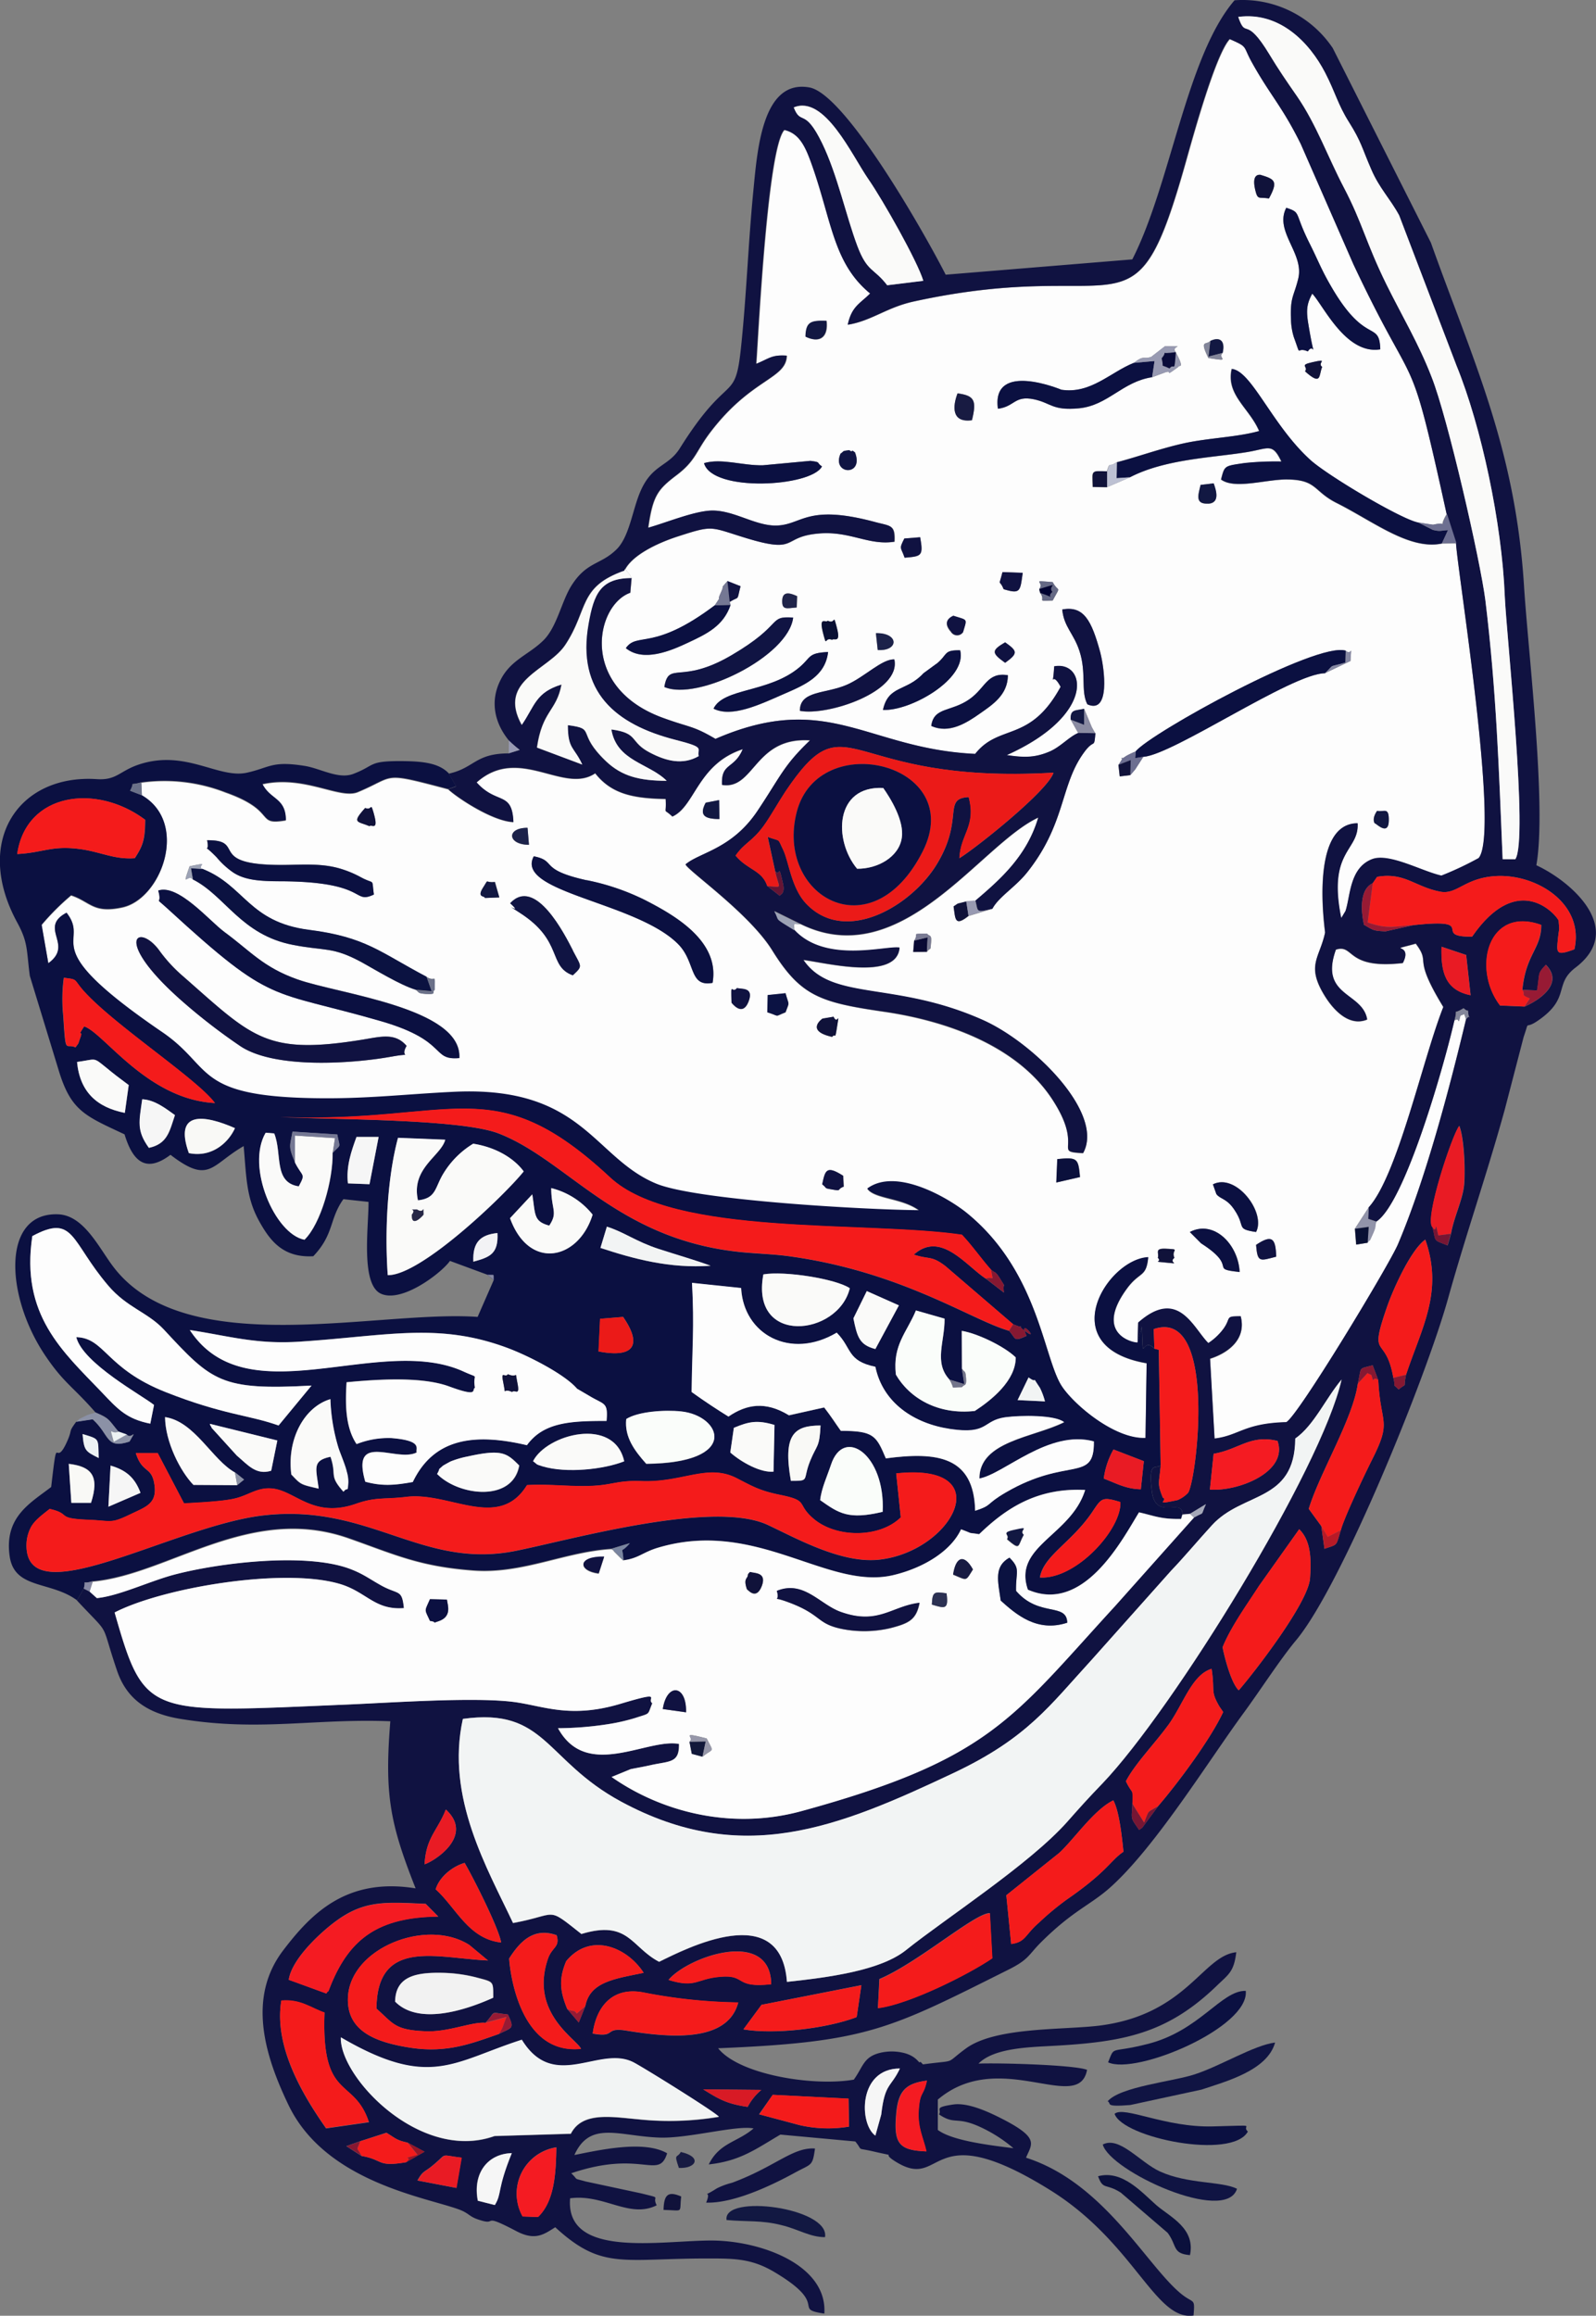 <svg id="Camada_1" data-name="Camada 1" xmlns="http://www.w3.org/2000/svg" viewBox="0 0 390.17 566"><rect x="0" y="0" width="390.17" height="566" fill="#808080" stroke="none"/><defs><style>.cls-1{fill:#fdfdfd;}.cls-1,.cls-10,.cls-11,.cls-12,.cls-13,.cls-14,.cls-15,.cls-16,.cls-17,.cls-18,.cls-19,.cls-2,.cls-20,.cls-21,.cls-22,.cls-23,.cls-24,.cls-25,.cls-26,.cls-27,.cls-28,.cls-29,.cls-3,.cls-30,.cls-31,.cls-32,.cls-33,.cls-34,.cls-35,.cls-36,.cls-37,.cls-38,.cls-39,.cls-4,.cls-40,.cls-41,.cls-42,.cls-43,.cls-44,.cls-45,.cls-46,.cls-47,.cls-48,.cls-49,.cls-5,.cls-50,.cls-51,.cls-52,.cls-53,.cls-54,.cls-55,.cls-6,.cls-7,.cls-8,.cls-9{fill-rule:evenodd;}.cls-2{fill:#101241;}.cls-3{fill:#0b1041;}.cls-4{fill:#f2f4f4;}.cls-5{fill:#f41b1b;}.cls-6{fill:#fafaf9;}.cls-7{fill:#eb1a18;}.cls-8{fill:#fafdfa;}.cls-9{fill:#0b1241;}.cls-10{fill:#f41b22;}.cls-11{fill:#f2f2f2;}.cls-12{fill:#101443;}.cls-13{fill:#e91b24;}.cls-14{fill:#0b103c;}.cls-15{fill:#121842;}.cls-16{fill:#f9f9f6;}.cls-17{fill:#f6f6f6;}.cls-18{fill:#d81a25;}.cls-19{fill:#989ab2;}.cls-20{fill:#971a34;}.cls-21{fill:#8b91a6;}.cls-22{fill:#f2f2f5;}.cls-23{fill:#181b42;}.cls-24{fill:#0b1243;}.cls-25{fill:#10123a;}.cls-26{fill:#757894;}.cls-27{fill:#6d6f91;}.cls-28{fill:#091034;}.cls-29{fill:#edf2f4;}.cls-30{fill:#9294aa;}.cls-31{fill:#1c224a;}.cls-32{fill:#bdc1d3;}.cls-33{fill:#8a8ba2;}.cls-34{fill:#761634;}.cls-35{fill:#b71a27;}.cls-36{fill:#20244a;}.cls-37{fill:#2c3153;}.cls-38{fill:#656985;}.cls-39{fill:#12183a;}.cls-40{fill:#090b39;}.cls-41{fill:#090934;}.cls-42{fill:#861832;}.cls-43{fill:#9697a9;}.cls-44{fill:#661434;}.cls-45{fill:#9ca2b5;}.cls-46{fill:#6b7189;}.cls-47{fill:#83869a;}.cls-48{fill:#797a93;}.cls-49{fill:#7a85a0;}.cls-50{fill:#73758b;}.cls-51{fill:#8688a3;}.cls-52{fill:#262747;}.cls-53{fill:#000331;}.cls-54{fill:#961628;}.cls-55{fill:#a4a7b8;}</style></defs><path class="cls-1" d="M382.15,329.43c.39-1.15-.94-2.33,1.85-2.23,4.05.18,1.29.14,2.2,2.23-1.64,1.29,2,1.57-2.16,1.15-3.63-.34-.67,0-1.89-1.15Zm24-3.17c4-2.69,4.78-1.5,4.92,2.89-4,1-4.57,1.54-4.92-2.89ZM390,323.12c5.83-3.07,11.86,3,12.18,9.8-7.71-.84-.07-1.08-9.42-7Zm5.65-11.65c5.62-2.86,13.05,6.87,10.54,11.65-5-.77-2.44-1.15-5.23-5.34-1.92-2.93-3.53-2.65-4.47-3.94Zm-95.52,0c.73-3.35.94-4.78,5.13-2.09l.13,2.65c-1.88.7-.27,1.15-2.82.7-2.16-.35-1.12-.28-2.44-1.26Zm57.23-.45.24-5.72c5-.52,5.13-.14,5.55,4.39ZM300.16,271l2.72-.46c1,2.3,1.57-2.06.8,2.79-.49,3.18-.31,1.05-1.15,2.13-6.7-1.5-2.37-4.46-2.37-4.46Zm-13.36-5.76,4.36-.45c.87,3.24,1,1.88,0,4.67-2.93,1.15-1.16,1-4.43,0Zm-8.86,1.88c-.17-5.75,0-1.95,1.33-3.59,1.11.32,4.22-.28,2.82,3.32-1.53,3.87-4.08.31-4.15.27Zm44.64-15.17c1.4-1.81-1.15-1.67,3.21-1.71.46.74,1.15,0,.94,2.17-.24,2.44,0,.83-1,2.26l-3.35,0ZM198.49,277.64c-1.88,3.25,2.17,1.54-3.69,2.62-9.21,1.67-28.64,3.14-37.08-2.69A145.31,145.31,0,0,1,144,267c-17.48-15.24-11.23-19.56-6.11-12.93a36.45,36.45,0,0,0,6.07,6.62c16.92,14.89,20.09,19.29,44,15.38,4.39-.73,7.84-1.67,10.56,1.57Zm25.32-34.87c6.14-6.63,13.36,7.63,15.35,11.54,2.09,4.08,2.48,3.73,0,6.07-6.13-2.2-2.26-8.41-12.9-15.24-5.16-3.32,1.22.9-2.41-2.37Zm-86-3.11c4.88-1.67,12.52,7.43,16.11,10.08,6.38,4.67,9.45,8.65,17.89,11.61,10.15,3.6,40.28,6.95,39.58,19.22-7,.66-2.58-4.15-19.11-9-27.48-7.95-26.19-3.66-52-27.31-4.08-3.73-1.33-.52-2.51-4.64Zm82.3-2.09,1.08,3.77-3.52.14c0-.6-2.13,0-.38-2.66,1.46-2.3.17-1,2.82-1.25Zm-71.53-3.17c10.39,4.08,11.3,13,26,14.89,14,1.78,17.37,5.51,28.78,11.47,2.3,1.43,2.05-1.32,2,3.14-.91.56.84,1.19-2.3,1-2-.14-1.43-.38-2.37-1-3.7-1.09-10.12-5-13.12-6.67-7.25-3.94-8.86-2.72-16.88-4.29-12.69-2.47-16.56-12.06-24.48-16-1.22-1.5-2.79,2.58-.77-3.21,5.48-1.15,1.61-.17,3.07.67Zm81-3.11c5.79,1.15,1,3.21,12.94,5.86A56.93,56.93,0,0,1,256.81,242c7.22,3.67,18.31,10,16.49,20.2-5.79,1.08-4.08-5-8.33-9.38-10.12-10.4-40.18-12.7-35.37-21.56Zm-79.86-3.94c10.15-.1-1.19,6.59,20.64,6,4.47-.1,8.44-.21,12.49,1.12a25.91,25.91,0,0,1,4.46,1.92c3.56,1.92,2.58,0,3.18,4.22-5.37,2.51-1.12-3.21-23.3-3.24-4.5,0-8.44-.25-11.33-2.31A20.39,20.39,0,0,1,152,231.5c-4.08-4.15-1.47-.24-2.3-4.15Zm78.33-3,.35,4.15c-5.27,0-5.58-4.19-.35-4.15Zm207.69-4.15c1.64.38,2.93-1.12,2.86,2.4-.07,4.05-3.42.32-3.42.67,0,0-.87-1,.56-3.07Zm-247.38-.7c1.78.77,1.22-1.75,2.13,1.43,1.22,4.39-.63,2.44-1.08,3-2.93-1.25-4.47-.66-1.05-4.46Zm83.25-1.29,3.28-.66.07,4.63c-3.63,0-5-.87-3.35-4Zm55.14-18.77c.63-4.67,4.85-3.34,9.38-6.55,3.91-2.76,4.26-6.63,9.35-5.83,0,4.78-3.6,7.12-6.87,9.39s-7.47,5-11.86,3Zm-32.12-3.69c0-5,6.24-4.08,11.51-6.38,4.36-1.92,8.54-6.32,11.58-6.18,1.74,8-16.47,13.88-23.09,12.56ZM423,186.55c-8.16.07-37,19.91-44.4,20.43l-2,3.11-.6.69a8.1,8.1,0,0,1-.59.67l-2.58.31-.31-2.82c2.44-3.53-.84-.25,1.88-2.17a20.27,20.27,0,0,1,2.34-1.11c3.62-4.47,44.32-26.93,51.37-24.62,1.53,1.43,1.39-2.17,1.15,2.51Zm-98.11,0,3.1-2.27c2.93-2.37,1.64-3.41,5.83-3.34,1.78,7-12.17,14.92-18.87,14.57,1.33-6.1,5.72-4.36,9.94-9Zm-51.37,8.68c2.4-5.09,13.53-3.83,21-10.11,2.93-2.48,2-3.49,7-3.73-.69,6-5.82,8.09-10.95,10.32-5.75,2.51-12.59,5.79-17.05,3.52Zm71.28-16.25c3,2.13,3.25,2.69,0,5-3.34-2.4-3.41-3,0-5Zm-31.14,1.92-.45-4.11c5.65-.14,5.68,4.42.45,4.11Zm-12.21-7.15c2,1,1.22-2.09,2.2,1.64,1.08,4.08-.7,2.48-1.15,3-1.92-.8-1.22,2.06-2.16-1.46-1.19-4.57.59-2.55,1.11-3.21Zm30.66-1.18c3.63,1.15,3.38.55,2.41,4a1.76,1.76,0,0,1-2.9,0c-2.61-2.86.42-3.81.49-3.94Zm-70.62,17.36c1.11-6.45,3.94-.45,16.39-7.74,13-7.6,8.79-9.66,15.1-9.21-1.15,9.53-23.47,20.48-31.49,16.95ZM358.78,171c5.24-1,7.15,2.61,9.32,10.56,1,4,2.44,15.1-3.18,12.59-1.67-3.24-.17-7.6-1.92-13-1.43-4.39-3.8-5.89-4.22-10.18ZM294,167.71l-.1,2.76c-2.48.21-3.6.7-3.53-1.68s1.82-1.91,3.63-1.08ZM353.17,166c1.39-1.95-2.51-2.16,3.28-1.71,1.43,2.72,2.13.56,0,4.5-4.29.14-1.54.17-3.07-1.85Zm-75.68,3.14.21.73c-1.71,5.13-5.86,7.11-10.36,9.21-4.29,2-10.95,4.85-15.24,1.36,2.79-4,6.66.9,21.73-10.47,2.05-3,.24-.45,1.53-3.2,1.05-2.27-.52-.32,1.57-2.72l3.21,1.25c-1,3.87-.14,2.3-2.65,3.84Zm66.68-7.29,4.95.17c-.62,4.54-.55,5.23-4.67,4-1.12-2.76-1.29-.11-.28-4.15Zm-24-8.2,3.87-.31c.84,4.64.31,4.64-3.8,5-.91-2.65-1.43-2-.07-4.68Zm74.28-8.54c-3.21.14-2.47-2-1.85-4.57l3.18-.38c.63,1.77,1.6,4.81-1.33,5ZM300.05,136c-2.61,5-26.89,6.38-28.84-.8,4.29-1.26,9.38.63,14.4.52l11.62-1.08c2.75.35,1.29.31,2.82,1.36Zm8.06-3.45c2.34,6-5.79,5.51-3.52.31,1.08-.7.14-.56,2.06-.84.13,0,.62.46.73.21s.49.21.73.32Zm28.6-7.85c-5.13.7-4.68-3.52-3.52-6.56,4.18.53,4.7,1.78,3.52,6.56Zm85.62-13c-.87,2-.07,4.77-4.19,1.08.91-1.19-1.64-1.47,1.82-2.23,4.25-1,1,.14,2.37,1.15Zm-41.57,2.51c-7.29,1.11-10.78,6.9-17.86,7.6-6.56.63-6.77-1.29-11.06-2.2-4.74-1-4.7,1.82-8.78,2.31-1.64-11.83,15.48-4.64,15.52-4.64,7.15,1.08,12-4.29,17.68-6.56,2.65-2.06,2.19-.8,4.29-1.5l3.38-2.62c5.93.11,1.19-.27,2.62,1.5,2.37,4.43.69,2.93.59,3.6-3.77,2.75-1.12.66-3.1,1.29ZM395,105.32c2.3-1.08,3.73-.11,3,2.93-1.43,1.32,2.51,2.2-3.49,1.25-2.27-4.63-.49-3.06.45-4.18Zm-98.91-1c.07-3.73,1.43-4,5.13-3.87.45,4-1.64,5.55-5.13,3.87ZM418.91,101c1.75,10.71,1.57,4.29-.07,6.91-3.14-1.37-1.46,2-3.45-3.49a15.5,15.5,0,0,1-.7-4.33c-.24-5.54.7-5.54,1.78-10,1.5-6.17-5.89-11.51-2.93-17.3,3.8,1.26,1.81,1,5.75,8.82,1.92,3.77,2.73,6.07,4.89,9.84,8.68,15.31,12.13,8.61,12.34,15.94-8.44,1.39-14-10.88-16.63-13.6-1.29,2.4-1.5,3.94-1,7.18ZM407.19,64.72c3.6,1.08,4.43,1.54,2.13,5.79-2.48-.42-2.75.53-3.38-2.19-.94-4.12,1.22-3.53,1.25-3.6Zm-155.4,96.75c0-.28,0-.63.73.31.1.11.38.49.49.63s.34.59.52.87l-.32,3.6c-8.47,3-12.69,23.08,8,30.58,6.69,2.44,7.18,1.82,12.83,5.13,27.55-11.93,37,2.44,63.44,3.7,5.93-7.47,13.39-2.62,20.89-16.4-2.47-4.67-1.95,1.57-1.57-5,7.71-1.43,10.33,11.85-11.58,21.69,3.94.59,6.7.73,10.4-.84,2.68-1.11,4.88-3.69,7.08-4.57l-1.82-3.24c-.14-2.58,1.15-2.16,3.28-2.65l1.85,4.43c.14.28.7,1.25.87,1.53-.35,4.08-.21,1.12-2.82,4.75-5.83,8-4.4,17.43-13.95,29.36-2.83,3.52-6.91,5.93-8.41,8.79l-5.79,1.75c-3.38,2.68-3.21.83-3.66-2.31,1.64-1.08.31-.42,3.1-1.22l2.2-.17c6-5.13,12.59-10.88,15.35-20.3-14.2,6.59-33.38,38.22-58.11,26-1.95,0-1.5-.49-1.5,1.47,7.68,8.33,22.53,3.73,25.71,4.32-.63,8.16-18.1,3.66-23.51,3,6.94,10.22,22.32,5,44,14.75,12.45,5.61,29.72,22.88,24.38,32.47-7.57-.38.18-1-7.22-12.66-8.44-13.39-25.84-19.6-41.4-21.9s-20.4-3.77-27.37-15c-5.58-9-20.3-19.26-21.21-21,3.42-3,11.27-3.73,17.54-13,5.72-8.54,6.39-11.12,12.91-17.33-13.64-.91-13.57,12.17-21.52,10.88-.28-5.48,3-3.7,5.06-8.72-11.06,3.63-11.65,14-17.2,16.46-2.44-2.34-1.39,0-1.64-4.29-8.09-.14-13.28-1.29-17.22-6.28-7.71,5.24-18.59-7-29,2.24,5,5.54,8.72,2,9,9.69-5.23-.21-14-6.14-15.91-8-16.6-4.4-12.66-3.25-22.11.69-4.43,1.85-13.08-4.22-23.33-1.92,1.95,3.88,5.68,3.35,5.72,8.83-7.67,1.32-1.88-2.27-14.79-6.84a41.09,41.09,0,0,0-20.54-2.4l.14,3.17c11.58,6.77,4.78,25.25-4.74,27.34-7.19,1.57-7.82-1.36-12.56-2.93a59.32,59.32,0,0,0-7.22,7.22l1.68,9.42c6.34-4.6-2.59-8.65,4.46-12.35,6.14,7.85-8.65,7.33,23.44,29.23,12.38,8.47,7.7,15.59,36.83,16.11,12.93.25,22.6-1,34.87-1.57,31.11-1.32,33.62,16.08,49,22.46,9.76,4.05,50.64,6.38,64.24,6.49-4.12-3.07-10.88-2.79-12.63-5.3,7.15-5.3,20.16,2.54,24.45,6.07C353.13,333,354.22,354.26,358.78,361c3.11,4.6,12.94,12.84,20.37,12.52l.28-18.27c-23.09-4-9.62-25.46.39-25.92-.49,5.1-2.06,3.35-5.24,7.71-8.09,11.09,1.57,13.25,2.62,13.15l.14-4.85c9.83-8.65,13.46,1.36,17.16,5a14.53,14.53,0,0,0,3.69-3.48c2-2.76.21-3.07,4.22-3.07,1.54,5.89-3.55,9.13-7.49,10.36L396,373.66c6-.7,7.19-3.7,17.51-4,2.69-1.19,25.25-38.57,27.34-43.53,6.66-15.65,12.49-37.63,16.64-55l-.45-1.29c-.42.31-.91.21-1,.59-.63,2.58,0-.1-1.43,1.05-2.48,10.88-12.07,44.64-19.08,49.14-.42,1.43,0,.94-.66,2.58-1.54,3.45-.45,1.05-1.47,2.55l-2.79.45-.31-3.87,3.35-5.16c7.08-7.75,13.29-36.48,18.27-49-7.84-12.83-2.82-10.25-6.73-15.48-7.95,2.19-.45-.53-3.17,4.74-14,1.6-11.79-4.71-16.36-3.28-4.15,11.54,6.52,10.32,7.64,17.09-4.15,1.71-8-1.88-10.5-6-4.43-7.33-1.11-9,.21-15.24.07-.21-4.08-26.75,7.95-26.72.39,6.84-7.39,6.56-4,23.16l1.08-1.68c1.22-3.59.95-10.49,6.46-12.66,4.22-1.67,12.27,2.93,17,4a79.22,79.22,0,0,0,9.1-4.29c5.23-6.17-5.16-69.86-5.54-77l-3.56.07c-7.92,1.64-16.78-5.44-25.74-9.94-5.68-2.86-4.74-5.72-12.27-5.72-5.06,0-12.66,2.48-15.94,0,.9-3.42.73-3.24,5.68-4a72.19,72.19,0,0,1,9.07-.38c-2.23-4.71-3.1-3.14-8.65-2.27-8.51,1.36-19.84,1.68-28.42,6.14l-5.58,2.41-3.46-.07c-.1-4.12-.59-3.94,3.46-3.8.9-2.69.34-.81,2.4-2.27,4.92-1.26,10.71-3.38,16.43-4.64,6-1.29,13-1.46,18.38-3-2.41-5.65-8.16-8.83-6.7-15.18,4.85.49,9.77,13.64,19.15,22.19,4.15,3.8,22.15,14.5,26.37,15.34.21,0,3.52.59,3.73.56,4.22-1,.9,1.53,3.35-2.62-9.53-43.35-6.81-27.06-22.78-61L417.2,57.26c-4.57-9.24-7.43-11.86-11.89-19.84-2.41-4.29-.84-3.77-5.51-5.83C396.38,35.25,391,54.71,389.23,61c-13,46.31-14.09,23.22-66.68,34.7-6.66,1.46-10.32,4.74-16.11,5.68,1-4.5,3-5.12,5.47-7.63-9-7.36-9.35-17.55-14.16-31.22-1.57-4.43-3-7.88-6.83-8.75-4.08,4.25-6.28,48.61-6.87,57.16,3.24-1.33,3.76-2.27,7.46-2-.14,5.75-8.58,5.51-18.59,18.59-3.7,4.81-3.56,7-8.37,10.63-4.6,3.49-5.79,5-6.91,12.84,4.26-1.19,11.09-4,15.31-4.19,5.45-.21,10.68,3.7,15.87,3.66,6.56-.07,7.33-5.44,24.42-.83,3.66,1,4.81.59,4.6,4.77-6.31,1-10.85-2.68-18.52-2-9.42.8-4.64,5.2-18.41.91-8.23-2.55-7.43-3-16.08-.18-5.62,1.82-11.37,4.82-13,8.34Z" transform="translate(-99.1 -22)"/><path class="cls-2" d="M230.65,563.87l-3.8-.17a11.45,11.45,0,0,1,8.26-16.88c-.1,6.41-.48,13.21-4.46,17Zm-20-7.11-9.52-1.82c1.46-2.54,1.6-1.88,3.8-3.73,3.73-3.07,1.43-2.51,7-1.85Zm9.38,4.18-4.15-1.05c-1.29-6.62,2.34-11.47,8.3-11.64-3.66,9-2.37,9.8-4.15,12.69Zm-32.92-15.59,6.45-2.09c2.2,1.32,2.37,1.81,5.13,2.4l4.18,2.24-4.5,2.58c-7.25,1.22-5.44-.6-10.91-1.54l-3.7-2.4Zm97.55-6.59L288,534l18.55.94.11,6.84a31,31,0,0,1-12.14-.38Zm40.91,9.07c-6.8-.25-8-2-7.4-9.07.46-5.65,2.27-7.57,7.5-8.23-.83,4-1.67,2.47-2,7.15-.31,4.36,1.12,6.73,1.89,10.15ZM271,532.66l14.23.14a13.72,13.72,0,0,0-3.35,4.15c-5.13-.74-7.08-1.92-10.88-4.29ZM313.1,544c-4-2.79-4.26-16.43,6-16.4-2.24,4.75-3.67,3.46-4.57,11.27Zm-130.68-24c21.79,12.73,27.41,6,44.25.59,7.89,12.83,18.91,1.25,27.28,5.51,2.23,1.12,20.26,12.35,20.89,13.32A73.14,73.14,0,0,1,255,540c-6.59-.6-13.57-1.85-16.32,3.55l-18.66.56c-18.21,6.49-37.95-14.51-37.56-24.13Zm-14.55-9c4.71-.42,7.29,1.81,10.57,2.93-.84,21.76,7.19,15.66,10.85,26.78l-10.47,1.5c-5.75-8.19-12.8-20-10.95-31.21ZM244,519c.87-6.49,4.78-11.51,12.42-10a128.77,128.77,0,0,0,23.16,2.44c-2.65,10.08-17.3,8.51-27.42,6.87-5.47-.87-2.3,1.81-8.16.73ZM308.53,515c-7,2.72-20,4.36-27.69,3l4.43-6,24.41-4.81Zm-112.79-3.76c.07-6.32,5.2-7.22,11.68-7.08a36.62,36.62,0,0,1,8,1.08c4.5,1.18,4.26.8,4.29,5-7,3.21-18.24,6.73-23.92,1Zm66.79-5.34c4.71-5.65,24.93-12.8,25.11,1.05-9.14,1-6-2.37-12.42-1.82-6,.49-5.89,2.86-12.69.77Zm-20.34,6.42-1.6,4L237.76,513c-1.77-4.32-2.09-7.32-.24-11.68,5.89-7.15,14.86-3.46,18.94,2.86-7,1.46-13.15,2.16-14.27,8.16Zm71.53.49.35-7.12c9.46-4,23.41-16.18,27-16.11l.6,11c-5.38,3.73-20.3,11.3-28,12.21Zm-95.9,3.55c2.75-3,.73-2.51,5.44-2,1.71,3.62,1,3.13-2.17,4.77-6.66,2.31-12.66,4.71-21.48,3.39-8.54-1.29-15.8-4-15.45-12.31.52-12.11,19.25-19.5,29.68-12.84l4.57,3.8c-12.35-.52-27.14-5.65-27.27,11.76,4.18,3.69,4.39,5.23,12,5.54,5.62.25,11.23-2.37,14.69-2.06Zm23.33,6.39c-16.15,1.67-17.61-21.94-17.58-22.08,2.62-4.12,6-7.71,11.61-5.69.91,3-1.15,2.79-2.16,5.86-4.43,13.19,7.08,19.53,8.13,21.91Zm-62.29-13.54-9.17-3.34c.73-5.1,7.81-11.62,11.58-14.37,7-5.13,12.17-4.61,21.9-4.19l3.07,3.11c-14.48.17-21.52,5.26-26.2,16.6-1.22,3-.2.76-1.18,2.19Zm26.75-25.46c.91-3,4-5.54,7.08-6.45,2,3.39,8.33,15.87,8.93,19.46-8-.87-11-8.44-16-13ZM346.3,497.15l-1.19-11.93,12.94-10.35c3.63-3.35,8.51-10.57,13.22-12.84,1.5,2.72,2.13,9.21,2.48,12.56-3.21,2.16-3.87,4.78-13.81,11.65A67.14,67.14,0,0,0,353,492c-3.32,2.86-3.14,4.67-6.7,5.12ZM202.89,477.66c.35-6.56,3.14-8.16,5.2-13.4,7,6.39-2.69,12.59-5.2,13.4Zm179.33-14.2-3.9,5.27c-.18.1-.49.35-.74.52-2.19-3.21-1.85-2.3-1.64-6.38s.11-1.92-1.6-5.51c2.23-4.29,7-9.14,10.46-13.88,3.59-5,5.69-12.17,10.5-13.6.87,5.68-.38,5.23,1.88,9.17l.95,1.39c-3,6.49-10.82,17.09-15.91,23Zm19.71-28.32c-2.17-2.06-4-10.32-3.94-10.57,2.12-5.16,6-10.39,8.92-15l9.8-13.81c2.83,2.75,3,7.18,2.65,12-.41,6-13.81,23.23-17.43,27.38Zm-7.05-49.07.91-8.75c6.21-1.05,8.93-4.75,15.62-3.14,2.69,7.6-9.66,12.41-16.53,11.89Zm32,9.94c-1.26,4.05-.63,3.35-4,4.54l-.77-5.55-3.07-4.22c2.69-8.82,10.81-22,12-30.62,1-4.33,0-3.45,3.63-4.47l1.36,3.6c.55,11.16,3.45,9.69-1.54,19.53-1.67,3.31-6.94,14.4-7.6,17.19ZM291.51,506.39c-1.47-20.08-24.48-8.19-31.25-4.88-6.91-3.59-7.46-10.29-19-6.8-8.79-6.94-5.44-4.74-16.71-2.68-6.21-13.26-16.56-30.66-12.27-49.91,20.33-2.83,20,10.11,38.71,20.23,29.61,16,52.94,6.34,81.33-7.05,18-8.51,23.37-16.39,33.65-27.59l19.43-21.79c3.28-3.42,6.59-7.4,10-11.13,7.57-8.3,20.26-5.51,20.37-21.2,4.6-3.21,7.46-9.84,11.33-14.41-4.92,21.83-41.15,80.57-58.45,98.7-3.66,3.8-5.41,5.76-8.61,9.38-9.21,10.36-29.93,23.75-39.45,31.39-6.28,5-19,6.66-29.05,7.74ZM442.84,358c-.81,3.73.48,1.71-1.82,3.59-1.88-1.81-.56-.07-1.29-2.83-1.92-10.95-6.17-4-1.57-17.29,1.4-4.09,5.79-14,9.38-16.5,4.47,12.8-.87,21.48-4.7,33Zm11-34.46L453,326.4c-3.7-1.47-2.75-.73-3.7-4.5-2-1.95,4.82-22.57,6.56-24.73,1.19,3,1.5,10.71,1.19,14.34s-2.55,8.09-3.21,12Zm-2.3-70.14,6,2,1.08,9.83c-6.24-1.25-7.29-5.72-7.11-11.86Zm19.74,10.54,3.59.14c.73-4.4,0-4,2.16-6.28,4.57,4.67-1.81,8.75-5.2,10.22l-6-.25c-6.9-9.07-2.89-24.38,10.08-19.7,0,5.82-3.76,7.08-4.63,15.87ZM444.72,248.1l-6.91,1.54c-3-.14-2.93-.25-5.26-1.61-.7-3.1-1.19-8.65,2.13-10.15l1.08-1.57c6.73-1.18,9.24,2.45,15.45,3.63,4.22.8,6-3.56,14.12-3.84,10-.27,21.14,7.12,18.66,17.93-4.64,1.71-4.36.87-4-2.82.28-2.69.38-1.22.14-4.22-.66-1.5-9.94-12.28-21.14,3.94-10.25.1,2-4.57-14.26-2.83ZM288.61,234.92c1.33,1.53.67-2.41,1.89,3,.59,2.58-.63,2.68-.8,3l-3-2.34c-1.29-3.94-4.82-3.91-7.75-7.46,2.13-3.11,4-3.39,6.8-7.19,1.78-2.44,3.56-5.72,5.38-8.47,15.65-23.23,13.67-1.57,65.53-4.61-1.36,4.43-19.08,18.52-23,20.9.31-6,4.15-7.82,2.27-14.93-6.53.35-1,5.26-7.85,16.49-6.21,10.15-22.29,19.71-31.91,9.53-3.66-3.88-4.19-10.26-5.62-13.19s-.45-1.88-3.76-3.1ZM300.09,57c-4.33-8.9-5.16-4.19-6.94-8.76,7.53-3.14,14.19,11.69,18.27,17.58,3.39,4.88,12,20,13.4,24.8L316,91.72c-3.28-4.29-4.85-3.14-7.29-9.59-2.82-7.54-4.88-17.41-8.61-25.11ZM466.45,232c-.94-22.56-1.54-41.18-4.22-63.26C461,159,453,124,449.08,114.11,445.94,106,441.86,99.22,438,91.44c-5-10.19-5.86-15-10.35-23.54-4-7.61-6.77-15.52-11.48-22.36-2.72-3.9-4.53-6.56-6.7-10.15-6.06-10-5.68-3.52-7.67-9.24,10.12-1.32,17.44,6.28,21.24,13.64,2.48,4.78,3.11,7.81,5.83,12.1,3,4.81,3.13,6.24,5.44,11.54,1.95,4.57,4.67,7.19,6.83,11.23l14,36.66c6.1,14.92,11.12,38.61,11.82,56.36.42,9.62,5.82,59.53,2.58,64.34ZM223.5,203a27.24,27.24,0,0,0,2.65,2.3l-2.68.84c-8.2,0-8.37,3.56-14.65,4.95l1.78,3.14-1.89.67c1.92,1.84,10.68,7.77,15.91,8-.32-7.67-4.05-4.15-9-9.69,10.4-9.28,21.28,3,29-2.24,3.94,5,9.13,6.14,17.22,6.28.25,4.29-.8,2,1.64,4.29,5.55-2.44,6.14-12.83,17.2-16.46-2.1,5-5.34,3.24-5.06,8.72,7.95,1.29,7.88-11.79,21.52-10.88-6.52,6.21-7.19,8.79-12.91,17.33-6.27,9.31-14.12,10.08-17.54,13,.91,1.78,15.63,12,21.21,21,7,11.26,11.79,12.76,27.37,15s33,8.51,41.4,21.9c7.4,11.68-.35,12.28,7.22,12.66,5.34-9.59-11.93-26.86-24.38-32.47-21.69-9.73-37.07-4.53-44-14.75,5.41.69,22.88,5.19,23.51-3-3.18-.59-18,4-25.71-4.32-5.37-3.32-3.38-2-4.88-4.61l6.38,3.14c24.73,12.17,43.91-19.46,58.11-26-2.76,9.42-9.32,15.17-15.35,20.3.73,2.61-.07,3.07,4.15,2,1.5-2.86,5.58-5.27,8.41-8.79,9.55-11.93,8.12-21.38,13.95-29.36,2.61-3.63,2.47-.67,2.82-4.75l-4.18-.07c-2.2.88-4.4,3.46-7.08,4.57-3.7,1.57-6.46,1.43-10.4.84,21.91-9.84,19.29-23.12,11.58-21.69-.38,6.62-.9.38,1.57,5-7.5,13.78-15,8.93-20.89,16.4C311,205,301.55,190.66,274,202.59c-5.65-3.31-6.14-2.69-12.83-5.13-20.65-7.5-16.43-27.62-8-30.58l.32-3.6c-7.64,0-9.28,3.87-10.57,11.16-3,16.67,6.66,24.63,21.17,28.36,7.64,1.95,5.3,2,5.76,4-3.95,2.27-8,1.18-11.93-.87-5.06-2.62-2.62-4.75-9.42-5.65,1.29,7.77,9.21,8.23,13.53,12.55-6.8,0-11-1.18-14.75-4.71-7.57-7.18-2.23-8-9.42-8.89,0,5.93,1.57,5.27,3.53,9.63l-11.06-4.15c1.33-9.07,4.78-8.83,6-15.42-6.38,1.95-6.52,5.2-9.73,9.87-6-10.92,6.49-13.29,10.64-19.53,5.76-8.68,3.11-14.19,14.48-18.17,1.67-3.52,7.42-6.52,13-8.34,8.65-2.79,7.85-2.37,16.08.18,13.77,4.29,9-.11,18.41-.91,7.67-.66,12.21,3,18.52,2,.21-4.18-.94-3.8-4.6-4.77-17.09-4.61-17.86.76-24.42.83-5.19,0-10.42-3.87-15.87-3.66-4.22.18-11.05,3-15.31,4.19,1.12-7.82,2.31-9.35,6.91-12.84,4.81-3.66,4.67-5.82,8.37-10.63,10-13.08,18.45-12.84,18.59-18.59-3.7-.25-4.22.69-7.46,2,.59-8.55,2.79-52.91,6.87-57.16,3.83.87,5.26,4.32,6.83,8.75,4.81,13.67,5.2,23.86,14.16,31.22-2.51,2.51-4.5,3.13-5.47,7.63,5.79-.94,9.45-4.22,16.11-5.68,52.59-11.48,53.71,11.61,66.68-34.7,1.78-6.32,7.15-25.78,10.57-29.44,4.67,2.06,3.1,1.54,5.51,5.83,4.46,8,7.32,10.6,11.89,19.84l12.87,29.37c16,33.93,13.25,17.64,22.78,61l2.3,7.12c.38,7.11,10.77,70.8,5.54,77a79.22,79.22,0,0,1-9.1,4.29c-4.78-1.05-12.83-5.65-17-4-5.51,2.17-5.24,9.07-6.46,12.66L427,246.36c-3.38-16.6,4.4-16.32,4-23.16-12,0-7.88,26.51-7.95,26.72-1.32,6.2-4.64,7.91-.21,15.24,2.51,4.15,6.35,7.74,10.5,6-1.12-6.77-11.79-5.55-7.64-17.09,4.57-1.43,2.34,4.88,16.36,3.28,2.72-5.27-4.78-2.55,3.17-4.74,3.91,5.23-1.11,2.65,6.73,15.48-5,12.56-11.19,41.29-18.27,49l-.11,2.79,2,.66c7-4.5,16.6-38.26,19.08-49.14,1-3.52-.84-1.08,2.23-3,1.4,1.29.94-.17,1.12,1.15.28,2.27.69-.07-.49,1.5-4.15,17.4-10,39.38-16.64,55-2.09,5-24.65,42.34-27.34,43.53-10.32.28-11.51,3.28-17.51,4l-1.11-19.53c3.94-1.23,9-4.47,7.49-10.36-4,0-2.23.31-4.22,3.07a14.53,14.53,0,0,1-3.69,3.48c-3.7-3.66-7.33-13.67-17.16-5l-.14,4.85,1.05-3.87c.41,10.11-.14,2.13,3.06,5.37l-.17-4.74c15.62-5.44,10.53,37,8.41,40a7.36,7.36,0,0,1-2.59,1.78c-6.2,1.33-2.12,0-3.59-.59-1.43-3.59-.9-3.38-.52-7.88-1.19,1-3.14-1.26-2.13,6.45.94,7.18,7.5,1.33,7.47,5.55L390,392l3.88-2.37c-1.5,3.24-.07,1.64-2.93,3.28L371.72,414.5C346.58,441.87,341.28,452,295,464.65c-17.58,4.81-34.7-.11-46.42-8.34l4.67-1.92c2-.38,3.11-.55,5-1,4.57-1,6.91-.46,6.8-5.16-7.88-1.43-22.56,8.92-29.57-3.84a82.24,82.24,0,0,0,12.62-1.05,47.7,47.7,0,0,0,6.28-1.46c3.84-1.26,2.9-.59,4.15-3.59-1.53-1.09,3.07-3.11-7.81.14-12.49,3.73-19,.41-26.33-.49-9.8-1.19-29.68.21-40.32.66-48.9,2.06-49.56,3.31-56.95-22.5,11.79-6.06,40.87-10.95,54.72-7.07,6.83,1.91,8.75,6.59,16,6-.49-4.81-1.33-3.11-5.83-5.69-2.89-1.67-4.32-2.82-7.64-4-10.88-3.91-32.05-1.4-43.14,1.64-6,1.67-13.25,5.12-18.45,5.61L121,411l-1.43-.73-1.67,2.89c8.58,9.21,5.51,4.46,9.77,17.05,2.33,7,7.42,10.57,15.48,11.9,19.32,3.17,32.78-.14,51.37.59-1.46,18-.07,25,6.18,40.84-16.92-2.75-25.57,6.24-32.33,15.1-8.93,11.65-4.47,25.91,1.22,37.77,9.06,19,33.83,22.64,41.88,25.67,2.2.87,2.34,1.57,4.08,2.23,5.93,2.17.42-1.91,9.77,3,4.64,2.44,6.73.8,9.52-.94,11.2,10.28,16.11,7.74,36,7.63,7.32,0,11.68-.17,17.51,3.28,13.84,8.2,4.18,9,12.27,10.19.8-11.9-15.55-17.86-27.66-17.86-12.48,0-35.71,4.46-34.49-10.32,8.27-1.12,14.51,5.05,21.17,1.71-1.32-2.48,1.68-1.54-3.73-2.9l-13.67-2.93c-3.21-.91-1.57-.17-3.49-2,17.27-5.86,21.38,1.78,23.44-4.88-5.62-3.28-16.5-.8-22.67.42,3.83-8.48,10.88-4.6,20.75-4.26,7,.28,18.94-3.1,23.05-2.23-3.94,3.39-8.33,3.45-10.95,8.79,7.74-.84,11.55-3.8,17.51-7.29l18.31,1.68c2,2.44.07,1.46,4.12,2.37,7.42,1.71,1.39-.07,6,2.72,11.65,7,7.57-11.86,37.57,6.83,20.57,12.84,25.63,32,35,30.62.38-4.49.07-2.75-3.11-5.37-8.47-7-18.83-27.13-37.84-33.2,1.43-3.49,3.56-4.85-6.83-10-2.76-1.36-7.54-3.53-11-3-5,.74-2.65,1.15-3.45,2.41,3.94,2.65,4.15.42,9.9,3a35.14,35.14,0,0,1,8.3,5.27c-5.51-.7-14.89-1.78-18.48-4.46l0-7.43c15.1-12.8,34.43,3.69,36.48-7.26-3-1.22-21.45-1.74-26.54-1.53,3.73-3.77,12-4,18.1-4.33,17.3-.94,28.08-2.93,40.35-14.89,2.8-2.68,4-3.31,4.57-8-8.23.84-12.1,15.21-33.41,17.93-9,1.11-25.46.28-32.71,5.61-5.44,4-1.78,2.69-10.46,3.87-.25-.17-.6-.76-.74-.56-.24.46-.66-1.29-3.66-2.16a12.36,12.36,0,0,0-6.1-.1c-4.05,1-4.08,3.28-6.42,6.55-9.83,1.71-28-1.18-33.17-7.67,36.48-1.5,41.82-4.64,70.91-19.18,5.05-2.51,4.88-3.56,8-6.7,8-7.95,12.1-9.06,17.09-13.56,11-9.91,23.85-30.76,32.5-42.55,4.12-5.62,9-13.22,12.84-17.79,11.16-13.46,31.77-64.31,37.1-83.46,4.47-16,9.56-30.55,13.89-46.28l4.6-17.68c1.6-4.6-.07-1.53,3.45-3.94,8.13-5.55,3.8-8.89,9.24-13,12.25-9.35-.94-21-9.59-25,2.55-14.47-1.95-51.61-3-68-2.09-33.9-12.52-55.38-22.78-84.16L424.91,33.75a26.55,26.55,0,0,0-24-11.68c-11.76,13.64-15.59,44.92-25,63.33l-45.62,3.74C325.2,79.13,305.84,45,297,43.38,285.34,41.25,284.22,59,283.24,68.94c-1.22,12.59-1.64,24.94-2.93,37.43-1.5,14.82-2.82,5.75-15,25.18-2.83,4.53-6.73,3.9-9.59,10.42-2,4.5-2.69,11.09-5.86,14.27-3.94,3.9-7.33,2.93-11.13,9-2.41,3.94-3.49,10-6.76,13.25-3.6,3.56-8,4.75-10.5,9.7-2.79,5.51-1.22,10.81,2,14.75Z" transform="translate(-99.1 -22)"/><path class="cls-3" d="M353.31,407.56c.91-5.34,7.6-8.44,12.66-15.8,2.41-3.56,2.41-4.05,7-2.65.42,6.48-10.74,19-19.7,18.45Zm-237.4-27.8c5.65.66,7.53,3,5.44,9.52l-4.81,0Zm183.69,8.89c.35-3,1.67-5.68,2.65-8.65,3.14-9.48,13.32-2.4,12.63,11.51-8.37,2-10.68.39-15.28-2.86Zm-173.47-8.44c3.73,1.08,5.93,2.9,7.32,6.66l-7.85,3.39Zm242.8,3.18a19.68,19.68,0,0,1,2.38-7.12l7.42,2.86L378,386c-3.7-.07-6.07-1.5-9.07-2.61ZM206,382.31c1.12-1.92-.21-.56,1.5-2.1.11-.07,1.71-1,2-1.08a22.82,22.82,0,0,1,4-1.15c8.44-1.88,9.56-.8,12.59,2.2-1.57,9-14.68,7.5-20,2.13Zm23.4-3.18c3.28-6.56,19.85-11.05,22.29,0-4.88,1.95-14.05,3-20,1.22-1.78-.53-1.22-.49-2.31-1.26ZM111.2,390.81c5.58,1.26,1.29,2.34,9.49,2.66,6,.24,5.3,1.08,10.7-1.54,3.49-1.67,6.28-2.51,5.41-7.36-.73-4.22-2.9-2.4-4.5-7.39l5.37,0,6.42,12.28c2.82-.14,9.38-.45,12.41-1.19,3.49-.8,5.65-2.93,9.49-2.4,5.51.76,9.9,7.32,20.23,3.66,4.85-1.71,6.94-1,12.34-1.67,10.54-1.23,22.5,8.33,29.37-2.86,5.27-.32,10.15.38,15.45.2,5.58-.2,6.56-1.42,12.66-1.18,10,.38,16.15-4.4,23.26-.66,4.08,2.12,5.65,3,10.78,4.08,6.87,1.43,3.63,2.12,7.88,5.75,5.62,4.81,16.22,4.74,21.35-.31l-1.12-10.74c25.32-2.72,13.88,19-4.05,21.06-9.17,1.08-20.36-5.2-27.27-8.44-13.36-6.31-48.34,3.63-61.73,6.31-23,4.61-35.71-11.75-61.84-8.65-22.21,2.62-58.38,24.8-57.72,6.84a9.55,9.55,0,0,1,.91-3.63c.87-1.92,2.93-3.35,4.71-4.78ZM278.5,371c3.63-1.5,5.65-2,9.94-.7l-.24,11.41c-3.14.28-7.82-2.27-10.57-4.68ZM170.28,382.31c-1.08-8.62,3.21-16.43,9.56-18.31a45.84,45.84,0,0,0,2,12c.46,1.39,1.68,4.25,2,5.72a8.56,8.56,0,0,1,.38,2.68c-.2,2.72-.1.84-1.18,2.23-3.66-4.11-1.57-3.83-3.17-8.54-4.61.94-3.49,2.9-2.9,7.78-4.5-1.05-4.29-.94-6.73-3.52Zm-51-9.81c4.29,1.3,3.77.95,3.94,5.86-3.24-1.64-3.59-1.77-3.94-5.86Zm173.16,11.44c-2-11.3.73-13.49,7.25-13.53-.27,5.51-.87,4.54-2.51,8.58-2,4.85.07,5-4.74,4.95ZM265.6,367c9.87,1,14.57,12.59-8.51,12.8-2.83-3.17-5.37-6.52-4.89-10.95,3-1.82,9.39-2.27,13.4-1.85ZM156.54,381.85l2.23,1.78L157.1,385l-10.71-.07c-3.21-3.32-6.87-10.47-6.94-16.57,7.25,1.05,11.58,10.5,17.09,13.53Zm8.86-.38c-3.7,1.18-5.76-1.47-8.41-3.7L150.85,371c-.07-.39-.35-.46-.45-1l16.5,4.08Zm185.15-22.81c2.69,1.92.32-1.12,2.76,2.51a17.13,17.13,0,0,1,1.25,3.35l-6.69-.32Zm-12.06,24.73c6-1.08,17-12,28-9.07.14,10.22-6.32,3.63-21.49,12.45-5.16,3-3.14,3.07-7.53,4.5-.28-13.32-9.31-14.48-21.83-12.8-2.34-5.51-2.93-6.77-11-6.73-1.33-1.85-2.41-3.59-4.08-5.72L292,367.94c-5.75-3.53-10.39-2.69-14.79.31-2.44-1.53-5.82-3.73-9-6,.14-10.08.69-16,.1-26.65l12,1.26c.6,11.4,12.11,17.61,23.37,10.91,3.8,3.84,2.41,6.87,9.45,8.34,1.82,8.79,9.42,13.88,18.31,15.2,9.42,1.4,7.81-2,13.43-2.86,3.87-.52,12.24-.59,14.4,1.19-7.39,3.73-20.75,4.6-20.71,13.78Zm-92.67-39.06,5.62-.46c4.39,6.35,3.27,10.22-6,8.44Zm-5.65,17.08,3.42,2c3.31,1.92,4.15,1.36,3.77,5.86-8.72,0-15.38.28-19.47,5.93-13-3.07-22.8-1.64-27.9,9-4.36.77-7.39,1.08-11.61-.07-3.59-12.41,7.64-4.63,12.56-7.15-.32-.94,1.63-2.89-6.18-3.52a21,21,0,0,0-8.51,1.47c-2.65-3.94-2.82-9.42-2.44-15.11,7.15-.69,18.24-1.49,25,1,7.57,2.79,5.48.77,6.38.35-.69-3.84,1.54-2-2.85-4-20.55-9.31-52.84,11.2-66.86-10.11,9.52,1.43,16.18,3.56,27,2.83,21.56-1.43,33.87-4.78,50.89,1.63,5.19,2,13.84,6.42,16.77,9.87Zm91-2.23,3.66,1.12-.59-3.77,0-9.24c3.77.59,10.46,3.8,13.19,6.49,0,5.68-5.9,10.42-10,13.08-9,1-15.94-3.11-19.29-8.86-.87-7.26,2.69-10.36,4.89-15.7l7,2c.07,5.62-2.68,10.67,1.19,14.89ZM311,337.56l7.85,3.49-5.75,10.67c-3.87-1-4.43-2.86-5.37-7.5Zm-4.15-.7c-2.82,11.72-24.41,14.13-21.13-3.38,5.09-.91,17.72,1.08,21.13,3.38ZM175.27,360.65l-8.06,9.76c-7.22-2.58-13.53-2.61-27.59-8.16-14.68-5.79-14.89-13.25-21.86-13.43,1.53,6.39,16.32,14.37,19,16.57l-.91,4.57c-5.79-1.15-7.88-3.49-11.93-7.74-9.52-9.94-19.81-18.84-16.91-38.09,10.32-5.54,9.28,1.19,18.59,12.1,4.57,5.37,9.59,6.46,13.57,10.71,11.78,12.66,13.88,14.93,36.13,13.71Zm39.55-30.28c-.21-4.77,1.74-6.59,5.89-7,.28,5.17-2,5.93-5.89,7Zm58,1c-10,.73-18.91-1.71-26.93-4.36l1.57-5.19c4.15,1.29,7.18,3.66,12.66,5.44,4.26,1.39,9,2.75,12.7,4.11Zm-43.6-17.44c.8,4.92.24,6.59,4.15,7.64,2.2-3.28.52-3.84.49-9.17A18.76,18.76,0,0,1,244,318.87c-3.42,11.09-15.52,13.77-20.19.87Zm-45.06-2.68c-.49-4.22.87-8,2.09-11.37l5.41,0-2.23,11.55Zm-12.94-5.13c-1.74-4.08-1.22-3.94-.63-7.53l10.95.7c.67,3.55,1,2.23-1.11,4.49.14,6.53-2.83,17.34-6.87,21.24-7.19-1.32-14.37-17.82-9.49-26.15l2.09.17c2,5-.24,12,6,12.94,1.78-3.31.91-2.16-.94-5.86Zm22.67,27.55c-.73-10.32-.17-23.57,2.51-33.55l11.55.46c-1,4-8.44,7-6.67,14.82,4.64-.53,4.05-3.18,6.39-6.84a21.67,21.67,0,0,1,7.11-7c5.58.87,10,3.56,12.35,6.77-4.54,5.68-25.15,25.53-33.24,25.35Zm-48.62-29.82c-3.76-10.42,3.74-9.41,11.27-6.1-1.43,3.24-5.41,7.29-11.27,6.1Zm196.11,28.46c1.05,1,.94.11,2.37,2.48s.42.24.77,3.14l-4.39-3.39c-4.78-3.06-11-11.82-17.62-5.89,3.77,1.26,4.26.14,7.75,2.83l16.53,14.19c4.08,1.64.17-.49,2.47,1.33,4.71,3.69-1.57-3.6.81,1.5-3.25,1.5-2.52.76-4.29-1.23-9.11-2.54-26.27-14.5-53.92-18.24-4.36-.59-9-.62-13.33-1.18-29-3.59-40.9-22.36-57.54-28.81-9.42-3.63-41.26-3.38-53.47-4,42.8,1.63,52-12,80.74,14.78,15.56,14.51,62.22,10.54,86,14,2.44,2.58,4.81,6,7.11,8.54ZM135.51,302.54c-3-4.22-2.37-6.38-1.61-11.85,3.07.14,5.76,2.3,8,3.87-1.33,3.94-1.82,7-6.35,8ZM125,282.87c2,1.68,2.89,2.34,5.58,4.33l-.95,6.8c-6.76-1.33-11-5.06-11.68-12.45,4.74-.63,3.84-1.29,7,1.32ZM117.55,278c-2.48-1.19-2.37,2.23-3-7.74a39,39,0,0,1,.14-9.28c3.55.45,2.23.25,4.81,3.17,7.39,8.31,27.8,21.56,32.12,27.45-16.6-.9-27.13-17.19-31.95-18.73-2,3.07-.14.49-.9,2.65s-.25,1.09-1.22,2.48Zm-14.23-47.26c2.16-15,19.32-17.33,31.28-8.37,0,5-.66,6.49-2.54,9.39-5.13.38-8.48-1.64-13.71-2.27-6.66-.84-8.82.94-15,1.25ZM218.23,333.55l1.57,1.32-3.94,9c-24.45-1.75-71.25,11-89-12.18-3.55-4.63-7.22-12.69-13.6-12.9-13.88-.49-12.9,20.19-2.93,34.77,4.43,6.52,6.7,7.43,12.1,13.64,3.56,1.5,3.21,1.81,5.62,4.67l2,.7c1.15,1.43,2.79-1.92.7,1.74-5.89,1.92-4.78-1.64-9-5.44l-4,.6c-2,2.72-.91,1.67-2.06,4.42-3.42,8-2.34-3.45-4.08,11.55-5.09,3.94-11.51,7.29-10.15,16.91,1.15,8.16,10,6,16.46,10.78l1.67-2.89c.74-2.55-.9-.84,2.17-1.78,18.62-1.71,38.47-19.08,62.63-10.54,11.13,3.91,17.16,6.88,30.38,7.85,12,.91,22.36-4.57,33.83-5.26l4.47-1.36c-2.62,3-1.78.06-1.57,4.18,3.69-.45,4.77-2,8.54-3.1,24.2-7.19,41.5,10.63,57.58,6.69,7.74-1.88,14.09-6.1,16.43-11.16,3.52,1.29,1,.66,4.43,1.19,6.45-6.24,14.09-11.41,25.91-10.81-3.45,11.19-17.72,13.67-14,24.37,13.71,6,23.13-12.41,27.17-18.9,3.73.84,5.34,1.71,10.29,1.61l.32-1.08c0-4.22-6.53,1.63-7.47-5.55-1-7.71.94-5.44,2.13-6.45l-.45-28.25-1.09-.28c-3.2-3.24-2.65,4.74-3.06-5.37l-1.05,3.87c-1.05.1-10.71-2.06-2.62-13.15,3.18-4.36,4.75-2.61,5.24-7.71-10,.46-23.48,21.94-.39,25.92l-.28,18.27c-7.43.32-17.26-7.92-20.37-12.52-4.56-6.7-5.65-28-23.19-42.37-4.29-3.53-17.3-11.37-24.45-6.07,1.75,2.51,8.51,2.23,12.63,5.3-13.6-.11-54.48-2.44-64.24-6.49-15.35-6.38-17.86-23.78-49-22.46-12.27.56-21.94,1.82-34.87,1.57-29.13-.52-24.45-7.64-36.83-16.11-32.09-21.9-17.3-21.38-23.44-29.23-7,3.7,1.88,7.75-4.46,12.35L109.28,248a59.32,59.32,0,0,1,7.22-7.22c4.74,1.57,5.37,4.5,12.56,2.93,9.52-2.09,16.32-20.57,4.74-27.34l-2.9-1.12c1.43-2.58-.69-1.08,2.76-2.05a41.09,41.09,0,0,1,20.54,2.4c12.91,4.57,7.12,8.16,14.79,6.84,0-5.48-3.77-4.95-5.72-8.83,10.25-2.3,18.9,3.77,23.33,1.92,9.45-3.94,5.51-5.09,22.11-.69l1.89-.67-1.78-3.14c-2.41-2.54-6.35-2.93-10.92-3-9-.11-6.83,1-12.48,3.14-3.67,1.36-8.1-1.43-12-2-7.88-1.23-8.3.41-13.88,1.67-7,1.6-15-5.76-26.43-2-4.82,1.6-5.48,3.94-10.4,3.59-19.18-1.22-30.16,15.27-19.42,35,2.72,5,2.26,6.7,3.1,13.08l7.08,23.16c3,9.87,6.42,11.05,16.08,15.58,2.2,7.29,5.65,9.21,11.23,5,9.52,7.32,9.9,2.47,17.89-2.13.66,7.36.59,12.52,3.73,18.24,2.65,4.81,5.83,9.1,13.29,8.68,5.13-5.4,3.87-9.06,7.36-13.95l6.14.67c.07,5.72-2,20.08,3,22.42,5.16,2.41,14.92-5.13,16.91-8Z" transform="translate(-99.1 -22)"/><path class="cls-1" d="M267.65,447.7c1.5-1.05-2.68-2.58,4.22-.8,1.85,3.66,1.68,2.26-1,4.46l-2.62-.7Zm-.83-7.19-5.69-.8c1-6.45,5.86-6,5.69.8Zm-62.61-22.35c-1.39-3-1.36-2.16,0-5.3l4.15.1c.14,1.29,1.36,4.15-2.09,5.3-2.3.73.35.25-2.06-.1Zm126.29-6.73c.56,4.08-.45,3.69-3.59,2.75.14-3.24.59-3.17,3.59-2.75Zm15.38-8.72c2.83,2.79,1.5,3.45,1.61,8.12,5.61,6.53,12.38,2.76,12.52,7.78-7.43,2.44-12.56-2.09-16.26-5.4-.69-4.78-1.71-8.34,2.13-10.5Zm-53.85,11c-4.95-1.88-2.06.35-3-2.83,6.59-2.72,10.53,3.32,15.66,5.13,9.17,3.28,12.45-1.43,19.25-2.23-.8,4.11-2.55,5-7.08,6.17a28,28,0,0,1-11.93.21c-6.21-1.29-4.85-3.42-12.87-6.45Zm-6.69-4.05c-1.4,3.63-3.42.88-3.63.84-.94-2.72.14-2.58.21-3.42,0-.49.35-.56.52-.83,1.19.34,4.15.07,2.9,3.41Zm51.61-4c-1.88,2.93-1.29,2.72-4.85,1.25.7-4.64,2.83-4.91,4.85-1.25Zm-91.48,1c-5.09-.62-5.3-4.22,1.33-4.11Zm103.9-9.45c-1.57,2.76-.7,3.94-4.08,1.08.83-1.18-1.75-1.5,1.74-2.26,4.47-1,.91.07,2.34,1.18Zm-97.86,6.28a7.57,7.57,0,0,0-.63-.59l-1.71-1.71c-.11-.32-.38-.35-.56-.52-11.47.69-21.8,6.17-33.83,5.26-13.22-1-19.25-3.94-30.38-7.85-24.16-8.54-44,8.83-62.63,10.54L121,411l1.78,1.6c5.2-.49,12.49-3.94,18.45-5.61,11.09-3,32.26-5.55,43.14-1.64,3.32,1.22,4.75,2.37,7.64,4,4.5,2.58,5.34.88,5.83,5.69-7.26.56-9.18-4.12-16-6-13.85-3.88-42.93,1-54.72,7.07,7.39,25.81,8,24.56,57,22.5,10.64-.45,30.52-1.85,40.32-.66,7.36.9,13.84,4.22,26.33.49,10.88-3.25,6.28-1.23,7.81-.14-1.25,3-.31,2.33-4.15,3.59a47.7,47.7,0,0,1-6.28,1.46,82.24,82.24,0,0,1-12.62,1.05c7,12.76,21.69,2.41,29.57,3.84.11,4.7-2.23,4.15-6.8,5.16-1.88.42-3,.59-5,1l-4.67,1.92c11.72,8.23,28.84,13.15,46.42,8.34,46.25-12.66,51.55-22.78,76.69-50.15L391,392.91l-1-.91-1.84.18-.32,1.08c-4.95.1-6.56-.77-10.29-1.61-4,6.49-13.46,24.9-27.17,18.9-3.73-10.7,10.54-13.18,14-24.37-11.82-.6-19.46,4.57-25.91,10.81-3.39-.53-.91.1-4.43-1.19-2.34,5.06-8.69,9.28-16.43,11.16-16.08,3.94-33.38-13.88-57.58-6.69-3.77,1.11-4.85,2.65-8.54,3.1Z" transform="translate(-99.1 -22)"/><path class="cls-4" d="M291.51,506.39c10.08-1.08,22.77-2.72,29.05-7.74,9.52-7.64,30.24-21,39.45-31.39,3.2-3.62,4.95-5.58,8.61-9.38,17.3-18.13,53.53-76.87,58.45-98.7-3.87,4.57-6.73,11.2-11.33,14.41-.11,15.69-12.8,12.9-20.37,21.2-3.42,3.73-6.73,7.71-10,11.13l-19.43,21.79c-10.28,11.2-15.69,19.08-33.65,27.59-28.39,13.39-51.72,23-81.33,7.05-18.73-10.12-18.38-23.06-38.71-20.23C208,461.37,218.3,478.77,224.51,492c11.27-2.06,7.92-4.26,16.71,2.68,11.58-3.49,12.13,3.21,19,6.8,6.77-3.31,29.78-15.2,31.25,4.88Z" transform="translate(-99.1 -22)"/><path class="cls-5" d="M111.2,390.81c-1.78,1.43-3.84,2.86-4.71,4.78a9.55,9.55,0,0,0-.91,3.63c-.66,18,35.51-4.22,57.72-6.84,26.13-3.1,38.79,13.26,61.84,8.65,13.39-2.68,48.37-12.62,61.73-6.31,6.91,3.24,18.1,9.52,27.27,8.44,17.93-2.06,29.37-23.78,4.05-21.06l1.12,10.74c-5.13,5.05-15.73,5.12-21.35.31-4.25-3.63-1-4.32-7.88-5.75-5.13-1-6.7-2-10.78-4.08-7.11-3.74-13.22,1-23.26.66-6.1-.24-7.08,1-12.66,1.18-5.3.18-10.18-.52-15.45-.2-6.87,11.19-18.83,1.63-29.37,2.86-5.4.66-7.49,0-12.34,1.67-10.33,3.66-14.72-2.9-20.23-3.66-3.84-.53-6,1.6-9.49,2.4-3,.74-9.59,1-12.41,1.19l-6.42-12.28-5.37,0c1.6,5,3.77,3.17,4.5,7.39.87,4.85-1.92,5.69-5.41,7.36-5.4,2.62-4.67,1.78-10.7,1.54-8.2-.32-3.91-1.4-9.49-2.66Z" transform="translate(-99.1 -22)"/><path class="cls-1" d="M268.18,362.22c3.17,2.3,6.55,4.5,9,6,4.4-3,9-3.84,14.79-.31l8.62-1.92c1.67,2.13,2.75,3.87,4.08,5.72,8.09,0,8.68,1.22,11,6.73,12.52-1.68,21.55-.52,21.83,12.8,4.39-1.43,2.37-1.5,7.53-4.5,15.17-8.82,21.63-2.23,21.49-12.45-11.06-3-22,8-28,9.07,0-9.18,13.32-10.05,20.71-13.78-2.16-1.78-10.53-1.71-14.4-1.19-5.62.81-4,4.26-13.43,2.86-8.89-1.32-16.49-6.41-18.31-15.2-7-1.47-5.65-4.5-9.45-8.34-11.26,6.7-22.77.49-23.37-10.91l-12-1.26c.59,10.67,0,16.57-.1,26.65Z" transform="translate(-99.1 -22)"/><path class="cls-1" d="M225.59,360c.67,3.45-.66,1.46-1.29,2.2-2.51-1.15-1.43,1.32-2.12-2.06-.74-3.56.34-1.22,1.08-2.27,2.68,1.12,1.67-1.32,2.33,2.13Zm18,3.42-3.42-2c-2.93-3.45-11.58-7.91-16.77-9.87-17-6.41-29.33-3.06-50.89-1.63-10.81.73-17.47-1.4-27-2.83,14,21.31,46.31.8,66.86,10.11,4.39,2,2.16.14,2.85,4-.9.42,1.19,2.44-6.38-.35-6.8-2.47-17.89-1.67-25-1-.38,5.69-.21,11.17,2.44,15.11a21,21,0,0,1,8.51-1.47c7.81.63,5.86,2.58,6.18,3.52-4.92,2.52-16.15-5.26-12.56,7.15,4.22,1.15,7.25.84,11.61.07,5.1-10.63,14.9-12.06,27.9-9,4.09-5.65,10.75-5.93,19.47-5.93.38-4.5-.46-3.94-3.77-5.86Z" transform="translate(-99.1 -22)"/><path class="cls-6" d="M466.45,232h3.1c3.24-4.81-2.16-54.72-2.58-64.34-.7-17.75-5.72-41.44-11.82-56.36l-14-36.66c-2.16-4-4.88-6.66-6.83-11.23-2.31-5.3-2.41-6.73-5.44-11.54-2.72-4.29-3.35-7.32-5.83-12.1-3.8-7.36-11.12-15-21.24-13.64,2,5.72,1.61-.8,7.67,9.24,2.17,3.59,4,6.25,6.7,10.15,4.71,6.84,7.5,14.75,11.48,22.36C432.16,76.48,433,81.25,438,91.44c3.84,7.78,7.92,14.54,11.06,22.67C453,124,461,159,462.23,168.76c2.68,22.08,3.28,40.7,4.22,63.26Z" transform="translate(-99.1 -22)"/><path class="cls-4" d="M226.67,520.52c-16.84,5.4-22.46,12.14-44.25-.59-.39,9.62,19.35,30.62,37.56,24.13l18.66-.56c2.75-5.4,9.73-4.15,16.32-3.55a73.14,73.14,0,0,0,19.88-.6c-.63-1-18.66-12.2-20.89-13.32-8.37-4.26-19.39,7.32-27.28-5.51Z" transform="translate(-99.1 -22)"/><path class="cls-5" d="M345.78,347.25l1-1.6-16.53-14.19c-3.49-2.69-4-1.57-7.75-2.83,6.6-5.93,12.84,2.83,17.62,5.89,1.95-.73,1.81,1.26,1.25-2.23-2.3-2.58-4.67-6-7.11-8.54-23.79-3.45-70.45.52-86-14C219.52,283,210.32,296.61,167.52,295c12.21.66,44,.41,53.47,4,16.64,6.45,28.49,25.22,57.54,28.81,4.36.56,9,.59,13.33,1.18,27.65,3.74,44.81,15.7,53.92,18.24Z" transform="translate(-99.1 -22)"/><path class="cls-1" d="M107,324.13c-2.9,19.25,7.39,28.15,16.91,38.09,4,4.25,6.14,6.59,11.93,7.74l.91-4.57c-2.65-2.2-17.44-10.18-19-16.57,7,.18,7.18,7.64,21.86,13.43,14.06,5.55,20.37,5.58,27.59,8.16l8.06-9.76c-22.25,1.22-24.35-1-36.13-13.71-4-4.25-9-5.34-13.57-10.71-9.31-10.91-8.27-17.64-18.59-12.1Z" transform="translate(-99.1 -22)"/><path class="cls-7" d="M324.68,230.07c-12.49,24.69-36.07,10.85-30.8-9.62,5.34-20.65,41.64-11.83,30.8,9.62Zm-38,8.51c4,.28,2.86.8,1.91-3.66l-1.84-8.37c3.31,1.22,2.33.14,3.76,3.1s2,9.31,5.62,13.19c9.62,10.18,25.7.62,31.91-9.53,6.9-11.23,1.32-16.14,7.85-16.49,1.88,7.11-2,9-2.27,14.93,3.94-2.38,21.66-16.47,23-20.9-51.86,3-49.88-18.62-65.53,4.61-1.82,2.75-3.6,6-5.38,8.47-2.79,3.8-4.67,4.08-6.8,7.19,2.93,3.55,6.46,3.52,7.75,7.46Z" transform="translate(-99.1 -22)"/><path class="cls-3" d="M308.63,234.33c-5.82-7-5.47-20.34,6.39-19.74,1.63,2.3,5.23,8,4.53,12.24-.7,4.64-5.89,7.57-10.92,7.5Zm16.05-4.26c10.84-21.45-25.46-30.27-30.8-9.62-5.27,20.47,18.31,34.31,30.8,9.62Z" transform="translate(-99.1 -22)"/><path class="cls-6" d="M199.78,318.87c1.4-1.64-1.53-1.16,1.26-1.26,2,1.33,1.47-1.71,1.6,1.26-.07.14-3,3.45-2.86,0Zm-5.89,14.78c8.09.18,28.7-19.67,33.24-25.35-2.37-3.21-6.77-5.9-12.35-6.77a21.67,21.67,0,0,0-7.11,7c-2.34,3.66-1.75,6.31-6.39,6.84-1.77-7.85,5.62-10.85,6.67-14.82l-11.55-.46c-2.68,10-3.24,23.23-2.51,33.55Z" transform="translate(-99.1 -22)"/><path class="cls-6" d="M253.53,163.28c-.18-.28-.42-.69-.52-.87s-.39-.52-.49-.63c-.77-.94-.73-.59-.73-.31-11.37,4-8.72,9.49-14.48,18.17-4.15,6.24-16.67,8.61-10.64,19.53,3.21-4.67,3.35-7.92,9.73-9.87-1.25,6.59-4.7,6.35-6,15.42l11.06,4.15c-2-4.36-3.53-3.7-3.53-9.63,7.19.91,1.85,1.71,9.42,8.89,3.77,3.53,8,4.71,14.75,4.71-4.32-4.32-12.24-4.78-13.53-12.55,6.8.9,4.36,3,9.42,5.65,3.9,2.05,8,3.14,11.93.87-.46-2,1.88-2.06-5.76-4C249.62,199.07,240,191.11,243,174.44c1.29-7.29,2.93-11.16,10.57-11.16Z" transform="translate(-99.1 -22)"/><path class="cls-3" d="M372.14,134.93l-.07,3.94,3.25-.21c8.58-4.46,19.91-4.78,28.42-6.14,5.55-.87,6.42-2.44,8.65,2.27a72.19,72.19,0,0,0-9.07.38c-4.95.74-4.78.56-5.68,4,3.28,2.48,10.88,0,15.94,0,7.53,0,6.59,2.86,12.27,5.72,9,4.5,17.82,11.58,25.74,9.94l1.5-3.25c-1.74.07-1.81.42-3.7-.06l-3.62-1.82c-4.22-.84-22.22-11.54-26.37-15.34-9.38-8.55-14.3-21.7-19.15-22.19-1.46,6.35,4.29,9.53,6.7,15.18-5.37,1.5-12.35,1.67-18.38,3-5.72,1.26-11.51,3.38-16.43,4.64Z" transform="translate(-99.1 -22)"/><path class="cls-5" d="M434.68,237.88l-1.23,9.59c5.17,1.75,6.49.91,11.27.63,16.29-1.74,4,2.93,14.26,2.83,11.2-16.22,20.48-5.44,21.14-3.94.24,3,.14,1.53-.14,4.22-.35,3.69-.63,4.53,4,2.82,2.48-10.81-8.68-18.2-18.66-17.93-8.16.28-9.9,4.64-14.12,3.84-6.21-1.18-8.72-4.81-15.45-3.63Z" transform="translate(-99.1 -22)"/><path class="cls-8" d="M334.27,356.53c.73,1.08.87.28,1,2.37s-.48,1.33-1,2.13c-3.39,0-1.4.8-3.07-1.85-3.87-4.22-1.12-9.27-1.19-14.89l-7-2c-2.2,5.34-5.76,8.44-4.89,15.7,3.35,5.75,10.29,9.87,19.29,8.86,4.08-2.66,10-7.4,10-13.08-2.73-2.69-9.42-5.9-13.19-6.49Z" transform="translate(-99.1 -22)"/><path class="cls-3" d="M153.89,249.74c-3.59-2.65-11.23-11.75-16.11-10.08,1.18,4.12-1.57.91,2.51,4.64,25.77,23.65,24.48,19.36,52,27.31,16.53,4.81,12.1,9.62,19.11,9,.7-12.27-29.43-15.62-39.58-19.22-8.44-3-11.51-6.94-17.89-11.61Z" transform="translate(-99.1 -22)"/><path class="cls-6" d="M293.15,48.26c1.78,4.57,2.61-.14,6.94,8.76,3.73,7.7,5.79,17.57,8.61,25.11,2.44,6.45,4,5.3,7.29,9.59l8.83-1.08c-1.43-4.78-10-19.92-13.4-24.8-4.08-5.89-10.74-20.72-18.27-17.58Z" transform="translate(-99.1 -22)"/><path class="cls-5" d="M221.09,519.12c1.12-1.64.88-1.7,1.85-4.11l-5.12,1.39c-3.46-.31-9.07,2.31-14.69,2.06-7.6-.31-7.81-1.85-12-5.54.13-17.41,14.92-12.28,27.27-11.76l-4.57-3.8c-10.43-6.66-29.16.73-29.68,12.84-.35,8.33,6.91,11,15.45,12.31,8.82,1.32,14.82-1.08,21.48-3.39Z" transform="translate(-99.1 -22)"/><path class="cls-5" d="M346.3,497.15c3.56-.45,3.38-2.26,6.7-5.12a67.14,67.14,0,0,1,6.94-5.79c9.94-6.87,10.6-9.49,13.81-11.65-.35-3.35-1-9.84-2.48-12.56-4.71,2.27-9.59,9.49-13.22,12.84l-12.94,10.35Z" transform="translate(-99.1 -22)"/><path class="cls-5" d="M401.93,435.14c3.62-4.15,17-21.38,17.43-27.38.35-4.81.18-9.24-2.65-12l-9.8,13.81c-3,4.6-6.8,9.83-8.92,15,0,.25,1.77,8.51,3.94,10.57Z" transform="translate(-99.1 -22)"/><path class="cls-5" d="M381.31,351.65l1.09.28.45,28.25c-.38,4.5-.91,4.29.52,7.88,1.47.63-2.61,1.92,3.59.59a7.36,7.36,0,0,0,2.59-1.78c2.12-3,7.21-45.4-8.41-40Z" transform="translate(-99.1 -22)"/><path class="cls-5" d="M375.94,462.87l2.86,4.57c1.33-3.21.56-2.27,3.42-4,5.09-5.93,12.91-16.53,15.91-23l-.95-1.39c-2.26-3.94-1-3.49-1.88-9.17-4.81,1.43-6.91,8.58-10.5,13.6-3.42,4.74-8.23,9.59-10.46,13.88,1.71,3.59,1.67,1.32,1.6,5.51Z" transform="translate(-99.1 -22)"/><path class="cls-2" d="M194.8,280.26c5.86-1.08,1.81.63,3.69-2.62-2.72-3.24-6.17-2.3-10.56-1.57-23.86,3.91-27-.49-44-15.38a36.45,36.45,0,0,1-6.07-6.62c-5.12-6.63-11.37-2.31,6.11,12.93a145.31,145.31,0,0,0,13.7,10.57c8.44,5.83,27.87,4.36,37.08,2.69Z" transform="translate(-99.1 -22)"/><path class="cls-5" d="M103.32,230.73c6.21-.31,8.37-2.09,15-1.25,5.23.63,8.58,2.65,13.71,2.27,1.88-2.9,2.51-4.43,2.54-9.39-12-9-29.12-6.62-31.28,8.37Z" transform="translate(-99.1 -22)"/><path class="cls-5" d="M431.05,360.16c-1.19,8.61-9.31,21.8-12,30.62l3.07,4.22,1.57,2.65L426.9,396c.66-2.79,5.93-13.88,7.6-17.19,5-9.84,2.09-8.37,1.54-19.53-1.61-1.19-.91,1.39-1.61-1.05-.1-.38-.59-.28-1-.66Z" transform="translate(-99.1 -22)"/><path class="cls-5" d="M167.87,510.93c-1.85,11.16,5.2,23,10.95,31.21l10.47-1.5c-3.66-11.12-11.69-5-10.85-26.78-3.28-1.12-5.86-3.35-10.57-2.93Z" transform="translate(-99.1 -22)"/><path class="cls-6" d="M180.43,303.76l.56-3.59-9.8-.63,0,6.56c1.85,3.7,2.72,2.55.94,5.86-6.24-.94-4-7.95-6-12.94l-2.09-.17c-4.88,8.33,2.3,24.83,9.49,26.15,4-3.9,7-14.71,6.87-21.24Z" transform="translate(-99.1 -22)"/><path class="cls-5" d="M117.55,278c1-1.39.45-.45,1.22-2.48s-1.08.42.9-2.65c4.82,1.54,15.35,17.83,32,18.73-4.32-5.89-24.73-19.14-32.12-27.45-2.58-2.92-1.26-2.72-4.81-3.17a39,39,0,0,0-.14,9.28c.63,10,.52,6.55,3,7.74Z" transform="translate(-99.1 -22)"/><path class="cls-5" d="M313.72,512.85c7.68-.91,22.6-8.48,28-12.21l-.6-11c-3.62-.07-17.57,12.14-27,16.11Z" transform="translate(-99.1 -22)"/><path class="cls-5" d="M244,519c5.86,1.08,2.69-1.6,8.16-.73,10.12,1.64,24.77,3.21,27.42-6.87a128.77,128.77,0,0,1-23.16-2.44c-7.64-1.47-11.55,3.55-12.42,10Z" transform="translate(-99.1 -22)"/><path class="cls-9" d="M146.25,236.94c7.92,4,11.79,13.57,24.48,16,8,1.57,9.63.35,16.88,4.29,3,1.64,9.42,5.58,13.12,6.67l3.9.34-1.25-3.52c-11.41-6-14.76-9.69-28.78-11.47-14.75-1.92-15.66-10.81-26-14.89l-2.79-.18Z" transform="translate(-99.1 -22)"/><path class="cls-10" d="M178.86,509.25c1-1.43,0,.77,1.18-2.19,4.68-11.34,11.72-16.43,26.2-16.6l-3.07-3.11c-9.73-.42-14.86-.94-21.9,4.19-3.77,2.75-10.85,9.27-11.58,14.37Z" transform="translate(-99.1 -22)"/><path class="cls-3" d="M418.84,107.87c1.64-2.62,1.82,3.8.07-6.91-.52-3.24-.31-4.78,1-7.18,2.65,2.72,8.19,15,16.63,13.6-.21-7.33-3.66-.63-12.34-15.94-2.16-3.77-3-6.07-4.89-9.84-3.94-7.81-2-7.56-5.75-8.82-3,5.79,4.43,11.13,2.93,17.3-1.08,4.43-2,4.43-1.78,10a15.5,15.5,0,0,0,.7,4.33c2,5.47.31,2.12,3.45,3.49Z" transform="translate(-99.1 -22)"/><path class="cls-5" d="M439.73,358.76l3.11-.76c3.83-11.55,9.17-20.23,4.7-33-3.59,2.54-8,12.41-9.38,16.5-4.6,13.28-.35,6.34,1.57,17.29Z" transform="translate(-99.1 -22)"/><path class="cls-3" d="M376.75,205.66l-.14,1.64,2-.32c7.36-.52,36.24-20.36,44.4-20.43,2.58-2.48.52-1.29,5-2.62l.07-2.89c-7.05-2.31-47.75,20.15-51.37,24.62Z" transform="translate(-99.1 -22)"/><path class="cls-3" d="M242.54,237.15c-11.92-2.65-7.15-4.71-12.94-5.86-4.81,8.86,25.25,11.16,35.37,21.56,4.25,4.39,2.54,10.46,8.33,9.38C275.12,252,264,245.7,256.81,242a56.93,56.93,0,0,0-14.27-4.88Z" transform="translate(-99.1 -22)"/><path class="cls-6" d="M308.63,234.33c5,.07,10.22-2.86,10.92-7.5.7-4.26-2.9-9.94-4.53-12.24-11.86-.6-12.21,12.76-6.39,19.74Z" transform="translate(-99.1 -22)"/><path class="cls-8" d="M252.2,368.81c-.48,4.43,2.06,7.78,4.89,10.95,23.08-.21,18.38-11.79,8.51-12.8-4-.42-10.43,0-13.4,1.85Z" transform="translate(-99.1 -22)"/><path class="cls-5" d="M241.15,522.79c-1.05-2.38-12.56-8.72-8.13-21.91,1-3.07,3.07-2.86,2.16-5.86-5.65-2-9,1.57-11.61,5.69,0,.14,1.43,23.75,17.58,22.08Z" transform="translate(-99.1 -22)"/><path class="cls-6" d="M306.85,336.86c-3.41-2.3-16-4.29-21.13-3.38-3.28,17.51,18.31,15.1,21.13,3.38Z" transform="translate(-99.1 -22)"/><path class="cls-5" d="M309.68,507.23,285.27,512l-4.43,6c7.67,1.32,20.71-.32,27.69-3Z" transform="translate(-99.1 -22)"/><path class="cls-5" d="M471.78,268l1.33-2c-2.58-1-.87-.94-1.88-2.09.87-8.79,4.63-10.05,4.63-15.87-13-4.68-17,10.63-10.08,19.7Z" transform="translate(-99.1 -22)"/><path class="cls-11" d="M195.74,511.28c5.68,5.68,16.88,2.16,23.92-1,0-4.15.21-3.77-4.29-5a36.62,36.62,0,0,0-8-1.08c-6.48-.14-11.61.76-11.68,7.08Z" transform="translate(-99.1 -22)"/><path class="cls-8" d="M299.6,388.65c4.6,3.25,6.91,4.85,15.28,2.86.69-13.91-9.49-21-12.63-11.51-1,3-2.3,5.69-2.65,8.65Z" transform="translate(-99.1 -22)"/><path class="cls-6" d="M233.37,321.55c-3.91-1.05-3.35-2.72-4.15-7.64l-5.44,5.83c4.67,12.9,16.77,10.22,20.19-.87a18.76,18.76,0,0,0-10.11-6.49c0,5.33,1.71,5.89-.49,9.17Z" transform="translate(-99.1 -22)"/><path class="cls-6" d="M170.28,382.31c2.44,2.58,2.23,2.47,6.73,3.52-.59-4.88-1.71-6.84,2.9-7.78,1.6,4.71-.49,4.43,3.17,8.54,1.08-1.39,1,.49,1.18-2.23a8.56,8.56,0,0,0-.38-2.68c-.31-1.47-1.53-4.33-2-5.72a45.84,45.84,0,0,1-2-12c-6.35,1.88-10.64,9.69-9.56,18.31Z" transform="translate(-99.1 -22)"/><path class="cls-3" d="M380.76,114.18l.59-3.94-5.09.45c-5.69,2.27-10.53,7.64-17.68,6.56,0,0-17.16-7.19-15.52,4.64,4.08-.49,4-3.28,8.78-2.31,4.29.91,4.5,2.83,11.06,2.2,7.08-.7,10.57-6.49,17.86-7.6Z" transform="translate(-99.1 -22)"/><path class="cls-5" d="M237.76,513c1.54.87,1.54,0,2.34,1.15l2.09-1.81c1.12-6,7.26-6.7,14.27-8.16-4.08-6.32-13-10-18.94-2.86-1.85,4.36-1.53,7.36.24,11.68Z" transform="translate(-99.1 -22)"/><path class="cls-3" d="M149.74,227.35c.83,3.91-1.78,0,2.3,4.15a20.39,20.39,0,0,0,3.84,3.59c2.89,2.06,6.83,2.27,11.33,2.31,22.18,0,17.93,5.75,23.3,3.24-.6-4.22.38-2.3-3.18-4.22a25.91,25.91,0,0,0-4.46-1.92c-4.05-1.33-8-1.22-12.49-1.12-21.83.56-10.49-6.13-20.64-6Z" transform="translate(-99.1 -22)"/><path class="cls-12" d="M369.91,535.59c1,.55-1,1.43,5.51.9l17.4-3.76c6-2,16.12-4.68,18-11.51-5.19.66-13.32,5.72-19.63,7.77-5.23,1.75-18.28,3-21.31,6.6Z" transform="translate(-99.1 -22)"/><path class="cls-12" d="M261.52,189.89c8,3.53,30.34-7.42,31.49-16.95-6.31-.45-2.13,1.61-15.1,9.21-12.45,7.29-15.28,1.29-16.39,7.74Z" transform="translate(-99.1 -22)"/><path class="cls-3" d="M370,526.06c6.8,3.18,34.56-8.51,33.65-17.47-6-.14-11.26,9.8-24.06,13-9.28,2.37-7.89.21-9.59,4.46Z" transform="translate(-99.1 -22)"/><path class="cls-6" d="M157.1,385l-.56-3.11c-5.51-3-9.84-12.48-17.09-13.53.07,6.1,3.73,13.25,6.94,16.57Z" transform="translate(-99.1 -22)"/><path class="cls-6" d="M229.39,379.13c1.09.77.53.73,2.31,1.26,5.93,1.78,15.1.73,20-1.22-2.44-11.09-19-6.6-22.29,0Z" transform="translate(-99.1 -22)"/><path class="cls-10" d="M394.88,386.07c6.87.52,19.22-4.29,16.53-11.89-6.69-1.61-9.41,2.09-15.62,3.14Z" transform="translate(-99.1 -22)"/><path class="cls-5" d="M353.31,407.56c9,.55,20.12-12,19.7-18.45-4.63-1.4-4.63-.91-7,2.65-5.06,7.36-11.75,10.46-12.66,15.8Z" transform="translate(-99.1 -22)"/><path class="cls-5" d="M294.51,541.38a31,31,0,0,0,12.14.38l-.11-6.84L288,534l-3.28,4.78Z" transform="translate(-99.1 -22)"/><path class="cls-6" d="M206,382.31c5.34,5.37,18.45,6.83,20-2.13-3-3-4.15-4.08-12.59-2.2a22.82,22.82,0,0,0-4,1.15c-.25.07-1.85,1-2,1.08-1.71,1.54-.38.18-1.5,2.1Z" transform="translate(-99.1 -22)"/><path class="cls-5" d="M205.61,483.79c5.06,4.57,8.06,12.14,16,13-.6-3.59-6.94-16.07-8.93-19.46-3.07.91-6.17,3.49-7.08,6.45Z" transform="translate(-99.1 -22)"/><path class="cls-2" d="M289,410.83c1,3.18-1.92.95,3,2.83,8,3,6.66,5.16,12.87,6.45a28,28,0,0,0,11.93-.21c4.53-1.18,6.28-2.06,7.08-6.17-6.8.8-10.08,5.51-19.25,2.23-5.13-1.81-9.07-7.85-15.66-5.13Z" transform="translate(-99.1 -22)"/><path class="cls-5" d="M262.53,505.94c6.8,2.09,6.69-.28,12.69-.77,6.42-.55,3.28,2.83,12.42,1.82-.18-13.85-20.4-6.7-25.11-1.05Z" transform="translate(-99.1 -22)"/><path class="cls-3" d="M371.58,538.65c2,5.86,28.74,11.34,32.58,4.33-1.88-1.67,3.52-1.57-8.58-1.26-11.61.32-21.73-5.09-24-3.07Z" transform="translate(-99.1 -22)"/><path class="cls-13" d="M449.25,321.9c1.36,2.16.42-2.72,1.47,2.06l3.07-.42c.66-3.94,2.89-8.41,3.21-12s0-11.37-1.19-14.34c-1.74,2.16-8.58,22.78-6.56,24.73Z" transform="translate(-99.1 -22)"/><path class="cls-12" d="M368.69,546.15c1.74,6.49,30.1,19.57,32.82,10.81-3.8-1.88-12-1.11-18.83-4.22-4.89-2.23-9.91-8.75-14-6.59Z" transform="translate(-99.1 -22)"/><path class="cls-2" d="M368.1,181.52c-2.17-8-4.08-11.51-9.32-10.56.42,4.29,2.79,5.79,4.22,10.18,1.75,5.37.25,9.73,1.92,13,5.62,2.51,4.22-8.61,3.18-12.59Z" transform="translate(-99.1 -22)"/><path class="cls-10" d="M230.65,563.87c4-3.84,4.36-10.64,4.46-17a11.45,11.45,0,0,0-8.26,16.88Z" transform="translate(-99.1 -22)"/><path class="cls-3" d="M273.55,195.19c4.46,2.27,11.3-1,17.05-3.52,5.13-2.23,10.26-4.32,10.95-10.32-5,.24-4.08,1.25-7,3.73-7.46,6.28-18.59,5-21,10.11Z" transform="translate(-99.1 -22)"/><path class="cls-3" d="M300.05,136c-1.53-1-.07-1-2.82-1.36l-11.62,1.08c-5,.11-10.11-1.78-14.4-.52,2,7.18,26.23,5.82,28.84.8Z" transform="translate(-99.1 -22)"/><path class="cls-2" d="M271.73,560.35c6.74.21,16-4.19,21.84-7.4,4-2.16,4.15-1.46,4.77-5.82-5.44-.38-9.66,4.43-20.29,8.37a17.9,17.9,0,0,0-3.7,1.36c-4.53,2.89-1-.35-2.62,3.49Z" transform="translate(-99.1 -22)"/><path class="cls-2" d="M294.65,195.72c6.62,1.32,24.83-4.61,23.09-12.56-3-.14-7.22,4.26-11.58,6.18-5.27,2.3-11.51,1.36-11.51,6.38Z" transform="translate(-99.1 -22)"/><path class="cls-6" d="M278.5,371l-.87,6c2.75,2.41,7.43,5,10.57,4.68l.24-11.41c-4.29-1.29-6.31-.8-9.94.7Z" transform="translate(-99.1 -22)"/><path class="cls-3" d="M277.7,169.84l-3.87.1c-15.07,11.37-18.94,6.42-21.73,10.47,4.29,3.49,11,.66,15.24-1.36,4.5-2.1,8.65-4.08,10.36-9.21Z" transform="translate(-99.1 -22)"/><path class="cls-12" d="M239.16,254.31c-2-3.91-9.21-18.17-15.35-11.54,3.63,3.27-2.75-1,2.41,2.37,10.64,6.83,6.77,13,12.9,15.24,2.52-2.34,2.13-2,0-6.07Z" transform="translate(-99.1 -22)"/><path class="cls-14" d="M390,573.22c1.4-6.56-4.77-9.32-8.16-12.21-3.59-3.14-8.37-8.72-14.3-7.11,1.26,3.48,1.82,1.63,5.55,4l11.47,9.84c2.38,3.24,1.08,5.05,5.44,5.44Z" transform="translate(-99.1 -22)"/><path class="cls-6" d="M117.93,281.55c.7,7.39,4.92,11.12,11.68,12.45l.95-6.8c-2.69-2-3.53-2.65-5.58-4.33-3.21-2.61-2.31-1.95-7-1.32Z" transform="translate(-99.1 -22)"/><path class="cls-3" d="M328,184.24l-3.1,2.27c-4.22,4.6-8.61,2.86-9.94,9,6.7.35,20.65-7.56,18.87-14.57-4.19-.07-2.9,1-5.83,3.34Z" transform="translate(-99.1 -22)"/><path class="cls-9" d="M343.75,413.21c3.7,3.31,8.83,7.84,16.26,5.4-.14-5-6.91-1.25-12.52-7.78-.11-4.67,1.22-5.33-1.61-8.12-3.84,2.16-2.82,5.72-2.13,10.5Z" transform="translate(-99.1 -22)"/><path class="cls-6" d="M165.4,381.47l1.5-7.4L150.4,370c.1.56.38.63.45,1l6.14,6.76c2.65,2.23,4.71,4.88,8.41,3.7Z" transform="translate(-99.1 -22)"/><path class="cls-3" d="M326.77,199.41c4.39,2,8.68-.76,11.86-3s6.83-4.61,6.87-9.39c-5.09-.8-5.44,3.07-9.35,5.83-4.53,3.21-8.75,1.88-9.38,6.55Z" transform="translate(-99.1 -22)"/><path class="cls-6" d="M307.73,344.22c.94,4.64,1.5,6.49,5.37,7.5l5.75-10.67L311,337.56Z" transform="translate(-99.1 -22)"/><path class="cls-4" d="M245.89,327c8,2.65,16.95,5.09,26.93,4.36-3.67-1.36-8.44-2.72-12.7-4.11-5.48-1.78-8.51-4.15-12.66-5.44Z" transform="translate(-99.1 -22)"/><path class="cls-10" d="M325.62,547.83c-.77-3.42-2.2-5.79-1.89-10.15.32-4.68,1.16-3.18,2-7.15-5.23.66-7,2.58-7.5,8.23-.62,7.08.6,8.82,7.4,9.07Z" transform="translate(-99.1 -22)"/><path class="cls-15" d="M276.72,564.6c4.95.46,8.58,0,13.46,1.26,4.15,1,6.91,2.93,10.61,2.93,1.22-7.22-25.05-10.67-24.07-4.19Z" transform="translate(-99.1 -22)"/><path class="cls-16" d="M145.27,303.83c5.86,1.19,9.84-2.86,11.27-6.1-7.53-3.31-15-4.32-11.27,6.1Z" transform="translate(-99.1 -22)"/><path class="cls-16" d="M292.45,383.94c4.81,0,2.76-.1,4.74-4.95,1.64-4,2.24-3.07,2.51-8.58-6.52,0-9.24,2.23-7.25,13.53Z" transform="translate(-99.1 -22)"/><path class="cls-5" d="M187.16,545.35c-.94,2.65-.94,1.15.35,3.59,5.47.94,3.66,2.76,10.91,1.54,2.06-1.75-2.37-.32,2.76-1.78l-2.44-3c-2.76-.59-2.93-1.08-5.13-2.4Z" transform="translate(-99.1 -22)"/><path class="cls-17" d="M135.51,302.54c4.53-1,5-4,6.35-8-2.2-1.57-4.89-3.73-8-3.87-.76,5.47-1.43,7.63,1.61,11.85Z" transform="translate(-99.1 -22)"/><path class="cls-17" d="M184.16,311.23l5.27.21,2.23-11.55-5.41,0c-1.22,3.38-2.58,7.15-2.09,11.37Z" transform="translate(-99.1 -22)"/><path class="cls-13" d="M368.93,383.39c3,1.11,5.37,2.54,9.07,2.61l.73-6.87-7.42-2.86a19.68,19.68,0,0,0-2.38,7.12Z" transform="translate(-99.1 -22)"/><path class="cls-7" d="M245.4,352.31c9.31,1.78,10.43-2.09,6-8.44l-5.62.46Z" transform="translate(-99.1 -22)"/><path class="cls-17" d="M220.08,560.94c1.78-2.89.49-3.7,4.15-12.69-6,.17-9.59,5-8.3,11.64Z" transform="translate(-99.1 -22)"/><path class="cls-3" d="M406.15,323.12c2.51-4.78-4.92-14.51-10.54-11.65l.84,2.37c.94,1.29,2.55,1,4.47,3.94,2.79,4.19.2,4.57,5.23,5.34Z" transform="translate(-99.1 -22)"/><path class="cls-17" d="M314.53,538.83c.9-7.81,2.33-6.52,4.57-11.27-10.26,0-10,13.61-6,16.4Z" transform="translate(-99.1 -22)"/><path class="cls-13" d="M451.49,253.4c-.18,6.14.87,10.61,7.11,11.86l-1.08-9.83Z" transform="translate(-99.1 -22)"/><path class="cls-3" d="M402.14,332.92c-.32-6.84-6.35-12.87-12.18-9.8l2.76,2.76c9.35,6,1.71,6.2,9.42,7Z" transform="translate(-99.1 -22)"/><path class="cls-13" d="M212,549.36c-5.55-.66-3.25-1.22-7,1.85-2.2,1.85-2.34,1.19-3.8,3.73l9.52,1.82Z" transform="translate(-99.1 -22)"/><path class="cls-13" d="M202.89,477.66c2.51-.81,12.17-7,5.2-13.4-2.06,5.24-4.85,6.84-5.2,13.4Z" transform="translate(-99.1 -22)"/><path class="cls-16" d="M116.54,389.32l4.81,0c2.09-6.49.21-8.86-5.44-9.52Z" transform="translate(-99.1 -22)"/><path class="cls-17" d="M125.6,390.26l7.85-3.39c-1.39-3.76-3.59-5.58-7.32-6.66Z" transform="translate(-99.1 -22)"/><path class="cls-18" d="M271,532.66c3.8,2.37,5.75,3.55,10.88,4.29a13.72,13.72,0,0,1,3.35-4.15Z" transform="translate(-99.1 -22)"/><path class="cls-19" d="M386.55,108.07c-.39,5.65-.35,2.41-1.54,4-2.54-1.26-1.22.24-1.92-2.48,1.85-2.16-1.18-.83,3.46-1.5Zm-10.29,2.62,5.09-.45-.59,3.94L384,113c2-.63-.67,1.46,3.1-1.29.1-.67,1.78.83-.59-3.6-1.43-1.77,3.31-1.39-2.62-1.5l-3.38,2.62c-2.1.7-1.64-.56-4.29,1.5Z" transform="translate(-99.1 -22)"/><path class="cls-20" d="M471.23,263.94c1,1.15-.7,1.08,1.88,2.09l-1.33,2c3.39-1.47,9.77-5.55,5.2-10.22-2.16,2.3-1.43,1.88-2.16,6.28Z" transform="translate(-99.1 -22)"/><path class="cls-21" d="M117.76,369.51l4-.6c4.25,3.8,3.14,7.36,9,5.44,2.09-3.66.45-.31-.7-1.74l-3.21,1.78c-1.15-4.4-.8-1.57,1.19-2.48-2.41-2.86-2.06-3.17-5.62-4.67-.34.14-1.7.49-2,.63-4,2-.81.24-2.72,1.64Z" transform="translate(-99.1 -22)"/><path class="cls-14" d="M363.11,309.69c-.42-4.53-.56-4.91-5.55-4.39l-.24,5.72Z" transform="translate(-99.1 -22)"/><path class="cls-22" d="M214.82,330.37c3.94-1.08,6.17-1.84,5.89-7-4.15.42-6.1,2.24-5.89,7Z" transform="translate(-99.1 -22)"/><path class="cls-23" d="M336.71,124.71c1.18-4.78.66-6-3.52-6.56-1.16,3-1.61,7.26,3.52,6.56Z" transform="translate(-99.1 -22)"/><path class="cls-3" d="M204.21,418.16c2.41.35-.24.83,2.06.1,3.45-1.15,2.23-4,2.09-5.3l-4.15-.1c-1.36,3.14-1.39,2.26,0,5.3Z" transform="translate(-99.1 -22)"/><path class="cls-20" d="M444.72,248.1c-4.78.28-6.1,1.12-11.27-.63l1.23-9.59c-3.32,1.5-2.83,7.05-2.13,10.15,2.33,1.36,2.23,1.47,5.26,1.61Z" transform="translate(-99.1 -22)"/><path class="cls-24" d="M291.13,269.41c1-2.79.9-1.43,0-4.67l-4.36.45-.1,4.22c3.27,1,1.5,1.15,4.43,0Z" transform="translate(-99.1 -22)"/><path class="cls-4" d="M347.87,364.2l6.69.32a17.13,17.13,0,0,0-1.25-3.35c-2.44-3.63-.07-.59-2.76-2.51Z" transform="translate(-99.1 -22)"/><path class="cls-25" d="M409.32,70.51c2.3-4.25,1.47-4.71-2.13-5.79,0,.07-2.19-.52-1.25,3.6.63,2.72.9,1.77,3.38,2.19Z" transform="translate(-99.1 -22)"/><path class="cls-2" d="M266.82,440.51c.17-6.8-4.71-7.25-5.69-.8Z" transform="translate(-99.1 -22)"/><path class="cls-2" d="M344.45,166c4.12,1.25,4.05.56,4.67-4l-4.95-.17c-1,4-.84,1.39.28,4.15Z" transform="translate(-99.1 -22)"/><path class="cls-2" d="M320.25,158.3c4.11-.35,4.64-.35,3.8-5l-3.87.31c-1.36,2.69-.84,2,.07,4.68Z" transform="translate(-99.1 -22)"/><path class="cls-2" d="M305.22,309.38c-4.19-2.69-4.4-1.26-5.13,2.09,1.32,1,.28.91,2.44,1.26,2.55.45.94,0,2.82-.7Z" transform="translate(-99.1 -22)"/><path class="cls-2" d="M411.1,329.15c-.14-4.39-.91-5.58-4.92-2.89.35,4.43.94,3.91,4.92,2.89Z" transform="translate(-99.1 -22)"/><path class="cls-15" d="M296,104.27c3.49,1.68,5.58.14,5.13-3.87-3.7-.1-5.06.14-5.13,3.87Z" transform="translate(-99.1 -22)"/><path class="cls-26" d="M171.22,306.1l0-6.56,9.8.63-.56,3.59c2.09-2.26,1.78-.94,1.11-4.49l-10.95-.7c-.59,3.59-1.11,3.45.63,7.53Z" transform="translate(-99.1 -22)"/><path class="cls-27" d="M445.77,149.68l3.62,1.82c1.89.48,2,.13,3.7.06l-1.5,3.25,3.56-.07-2.3-7.12c-2.45,4.15.87,1.64-3.35,2.62-.21,0-3.52-.52-3.73-.56Z" transform="translate(-99.1 -22)"/><path class="cls-25" d="M303.68,273.28c.77-4.85.21-.49-.8-2.79l-2.72.46s-4.33,3,2.37,4.46c.84-1.08.66,1,1.15-2.13Z" transform="translate(-99.1 -22)"/><path class="cls-2" d="M279.27,263.48c-1.33,1.64-1.5-2.16-1.33,3.59.07,0,2.62,3.6,4.15-.27,1.4-3.6-1.71-3-2.82-3.32Z" transform="translate(-99.1 -22)"/><path class="cls-15" d="M395.79,140.13l-3.18.38c-.62,2.61-1.36,4.71,1.85,4.57,2.93-.14,2-3.18,1.33-5Z" transform="translate(-99.1 -22)"/><path class="cls-25" d="M281.71,410.45c.21,0,2.23,2.79,3.63-.84,1.25-3.34-1.71-3.07-2.9-3.41-.17.27-.49.34-.52.83-.07.84-1.15.7-.21,3.42Z" transform="translate(-99.1 -22)"/><path class="cls-12" d="M304.59,132.87c-2.27,5.2,5.86,5.65,3.52-.31-.24-.11-.63-.6-.73-.32s-.6-.24-.73-.21c-1.92.28-1,.14-2.06.84Z" transform="translate(-99.1 -22)"/><path class="cls-28" d="M303.68,175.35c-1-3.73-.21-.63-2.2-1.64-.52.66-2.3-1.36-1.11,3.21.94,3.52.24.66,2.16,1.46.45-.55,2.23,1.05,1.15-3Z" transform="translate(-99.1 -22)"/><path class="cls-2" d="M331.65,176.47a1.76,1.76,0,0,0,2.9,0c1-3.42,1.22-2.82-2.41-4-.07.13-3.1,1.08-.49,3.94Z" transform="translate(-99.1 -22)"/><path class="cls-23" d="M332.1,406.82c3.56,1.47,3,1.68,4.85-1.25-2-3.66-4.15-3.39-4.85,1.25Z" transform="translate(-99.1 -22)"/><path class="cls-15" d="M271.63,218.18c-1.67,3.1-.28,4,3.35,4l-.07-4.63Z" transform="translate(-99.1 -22)"/><path class="cls-2" d="M344.83,184c3.25-2.33,3-2.89,0-5-3.41,2-3.34,2.62,0,5Z" transform="translate(-99.1 -22)"/><path class="cls-25" d="M261.31,562.13c5.12.1,3.8.94,4.32-3.28-3.28-1.43-4.22-.39-4.32,3.28Z" transform="translate(-99.1 -22)"/><path class="cls-29" d="M123.23,378.36c-.17-4.91.35-4.56-3.94-5.86.35,4.09.7,4.22,3.94,5.86Z" transform="translate(-99.1 -22)"/><path class="cls-25" d="M190.51,220.9c-.91-3.18-.35-.66-2.13-1.43-3.42,3.8-1.88,3.21,1.05,4.46.45-.59,2.3,1.36,1.08-3Z" transform="translate(-99.1 -22)"/><path class="cls-30" d="M430.35,322.32l3.35-.46-.25,3.88c1-1.5-.07.9,1.47-2.55.7-1.64.24-1.15.66-2.58l-2-.66.11-2.79Z" transform="translate(-99.1 -22)"/><path class="cls-2" d="M245.47,406.54l1.33-4.11c-6.63-.11-6.42,3.49-1.33,4.11Z" transform="translate(-99.1 -22)"/><path class="cls-31" d="M313.69,180.86c5.23.31,5.2-4.25-.45-4.11Z" transform="translate(-99.1 -22)"/><path class="cls-32" d="M369.74,137.2v3.87l5.58-2.41-3.25.21.07-3.94c-2.06,1.46-1.5-.42-2.4,2.27Z" transform="translate(-99.1 -22)"/><path class="cls-15" d="M221.16,241.34l-1.08-3.77c-2.65.28-1.36-1-2.82,1.25-1.75,2.69.35,2.06.38,2.66Z" transform="translate(-99.1 -22)"/><path class="cls-25" d="M224.3,362.22c.63-.74,2,1.25,1.29-2.2s.35-1-2.33-2.13c-.74,1.05-1.82-1.29-1.08,2.27.69,3.38-.39.91,2.12,2.06Z" transform="translate(-99.1 -22)"/><path class="cls-25" d="M369.74,141.07V137.2c-4.05-.14-3.56-.32-3.46,3.8Z" transform="translate(-99.1 -22)"/><path class="cls-25" d="M418.14,112.75c4.12,3.69,3.32.94,4.19-1.08-1.4-1,1.88-2.1-2.37-1.15-3.46.76-.91,1-1.82,2.23Z" transform="translate(-99.1 -22)"/><path class="cls-33" d="M360.84,197.88l1.82,3.24,4.18.07c-.17-.28-.73-1.25-.87-1.53l-1.85-4.43v3.91Z" transform="translate(-99.1 -22)"/><path class="cls-31" d="M228.07,224.32c-5.23,0-4.92,4.11.35,4.15Z" transform="translate(-99.1 -22)"/><path class="cls-25" d="M335.87,245.84l-.56-3.53c-2.79.8-1.46.14-3.1,1.22.45,3.14.28,5,3.66,2.31Z" transform="translate(-99.1 -22)"/><path class="cls-15" d="M438.62,222.57c.07-3.52-1.22-2-2.86-2.4-1.43,2.09-.56,3.1-.56,3.07,0-.35,3.35,3.38,3.42-.67Z" transform="translate(-99.1 -22)"/><path class="cls-34" d="M382.22,463.46c-2.86,1.71-2.09.77-3.42,4l-2.86-4.57c-.21,4.08-.55,3.17,1.64,6.38.25-.17.56-.42.74-.52Z" transform="translate(-99.1 -22)"/><path class="cls-23" d="M265.07,551.87c4.15.21,5.83-2.68.46-3.9-.88,1.64-1.78.14-.46,3.9Z" transform="translate(-99.1 -22)"/><path class="cls-25" d="M384,327.2c-2.79-.1-1.46,1.08-1.85,2.23,1.22,1.15-1.74.81,1.89,1.15,4.18.42.52.14,2.16-1.15-.91-2.09,1.85-2.05-2.2-2.23Z" transform="translate(-99.1 -22)"/><path class="cls-15" d="M345.29,398.17c3.38,2.86,2.51,1.68,4.08-1.08-1.43-1.11,2.13-2.19-2.34-1.18-3.49.76-.91,1.08-1.74,2.26Z" transform="translate(-99.1 -22)"/><path class="cls-15" d="M398,108.25c.69-3-.74-4-3-2.93l-.45,3.84Z" transform="translate(-99.1 -22)"/><polygon class="cls-28" points="334.35 303.74 334.6 299.87 331.25 300.32 331.56 304.19 334.35 303.74"/><path class="cls-35" d="M426.9,396l-3.21,1.64L422.12,395l.77,5.55c3.38-1.19,2.75-.49,4-4.54Z" transform="translate(-99.1 -22)"/><path class="cls-20" d="M221.09,519.12c3.21-1.64,3.88-1.15,2.17-4.77-4.71-.46-2.69-.91-5.44,2l5.12-1.39c-1,2.41-.73,2.47-1.85,4.11Z" transform="translate(-99.1 -22)"/><path class="cls-27" d="M372.53,208.94l3-1.15-.11,3.66a8.1,8.1,0,0,0,.59-.67l.6-.69,2-3.11-2,.32.14-1.64a20.27,20.27,0,0,0-2.34,1.11c-2.72,1.92.56-1.36-1.88,2.17Z" transform="translate(-99.1 -22)"/><path class="cls-36" d="M290.32,168.79c-.07,2.38,1.05,1.89,3.53,1.68l.1-2.76c-1.81-.83-3.56-1.25-3.63,1.08Z" transform="translate(-99.1 -22)"/><path class="cls-26" d="M273.83,169.94l3.87-.1-.21-.73-.56-5.09c-2.09,2.4-.52.45-1.57,2.72-1.29,2.75.52.17-1.53,3.2Z" transform="translate(-99.1 -22)"/><path class="cls-37" d="M326.91,414.18c3.14.94,4.15,1.33,3.59-2.75-3-.42-3.45-.49-3.59,2.75Z" transform="translate(-99.1 -22)"/><path class="cls-38" d="M353.38,166.91c1.53,2-1.22,2,3.07,1.85,2.13-3.94,1.43-1.78,0-4.5-5.79-.45-1.89-.24-3.28,1.71,5.89-1.81,1.85-.77,3.24.7-1.88,1.5,1.75,1.81-3,.24Z" transform="translate(-99.1 -22)"/><polygon class="cls-39" points="171.72 429.36 172.56 425.63 168.55 425.7 169.11 428.66 171.72 429.36"/><path class="cls-40" d="M386.55,108.07c-4.64.67-1.61-.66-3.46,1.5.7,2.72-.62,1.22,1.92,2.48,1.19-1.57,1.15,1.67,1.54-4Z" transform="translate(-99.1 -22)"/><polygon class="cls-41" points="226.59 232.62 226.79 229.1 223.48 229.9 223.24 232.66 226.59 232.62"/><path class="cls-2" d="M277.49,169.11c2.51-1.54,1.67,0,2.65-3.84L276.93,164Z" transform="translate(-99.1 -22)"/><path class="cls-42" d="M431.05,360.16l2.37-2.58c.42.38.91.28,1,.66.7,2.44,0-.14,1.61,1.05l-1.36-3.6c-3.6,1-2.66.14-3.63,4.47Z" transform="translate(-99.1 -22)"/><path class="cls-43" d="M270.83,451.36c2.72-2.2,2.89-.8,1-4.46-6.9-1.78-2.72-.25-4.22.8l4-.07Z" transform="translate(-99.1 -22)"/><path class="cls-15" d="M360.84,197.88l3.28,1.26v-3.91c-2.13.49-3.42.07-3.28,2.65Z" transform="translate(-99.1 -22)"/><path class="cls-42" d="M340.13,334.52l4.39,3.39c-.35-2.9.59-.84-.77-3.14s-1.32-1.5-2.37-2.48c.56,3.49.7,1.5-1.25,2.23Z" transform="translate(-99.1 -22)"/><polygon class="cls-25" points="276.32 189.45 276.42 185.78 273.42 186.94 273.74 189.76 276.32 189.45"/><path class="cls-44" d="M286.7,238.58l3,2.34c.17-.32,1.39-.42.8-3-1.22-5.41-.56-1.47-1.89-3,.95,4.46,2.1,3.94-1.91,3.66Z" transform="translate(-99.1 -22)"/><path class="cls-45" d="M293.25,249.36c0-2-.45-1.43,1.5-1.47l-6.38-3.14c1.5,2.62-.49,1.29,4.88,4.61Z" transform="translate(-99.1 -22)"/><path class="cls-34" d="M453.79,323.54l-3.07.42c-1.05-4.78-.11.1-1.47-2.06.95,3.77,0,3,3.7,4.5Z" transform="translate(-99.1 -22)"/><path class="cls-42" d="M345.78,347.25c1.77,2,1,2.73,4.29,1.23-2.38-5.1,3.9,2.19-.81-1.5-2.3-1.82,1.61.31-2.47-1.33Z" transform="translate(-99.1 -22)"/><path class="cls-19" d="M335.87,245.84l5.79-1.75c-4.22,1.12-3.42.66-4.15-2l-2.2.17Z" transform="translate(-99.1 -22)"/><path class="cls-42" d="M442.84,358l-3.11.76c.73,2.76-.59,1,1.29,2.83,2.3-1.88,1,.14,1.82-3.59Z" transform="translate(-99.1 -22)"/><path class="cls-46" d="M200.73,263.94c.94.59.35.83,2.37,1,3.14.18,1.39-.45,2.3-1,0-4.46.28-1.71-2-3.14l1.25,3.52Z" transform="translate(-99.1 -22)"/><path class="cls-47" d="M398,108.25l-3.49.91.45-3.84c-.94,1.12-2.72-.45-.45,4.18,6,1,2.06.07,3.49-1.25Z" transform="translate(-99.1 -22)"/><path class="cls-48" d="M325.69,254.62c1-1.43.8.18,1-2.26.21-2.17-.48-1.43-.94-2.17-4.36,0-1.81-.1-3.21,1.71l3.32-.8Z" transform="translate(-99.1 -22)"/><path class="cls-46" d="M133.8,216.4l-.14-3.17c-3.45,1-1.33-.53-2.76,2.05Z" transform="translate(-99.1 -22)"/><path class="cls-49" d="M251.51,403.37c-.21-4.12-1-1.15,1.57-4.18l-4.47,1.36c.18.17.45.2.56.52l1.71,1.71a7.57,7.57,0,0,1,.63.59Z" transform="translate(-99.1 -22)"/><path class="cls-50" d="M331.2,359.18c1.67,2.65-.32,1.89,3.07,1.85.56-.8,1.18-.07,1-2.13s-.31-1.29-1-2.37l.59,3.77Z" transform="translate(-99.1 -22)"/><path class="cls-51" d="M423,186.55l6.24-3c.24-4.68.38-1.08-1.15-2.51l-.07,2.89c-4.5,1.33-2.44.14-5,2.62Z" transform="translate(-99.1 -22)"/><path class="cls-52" d="M199.78,318.87c-.13,3.45,2.79.14,2.86,0-.13-3,.39.07-1.6-1.26-2.79.1.14-.38-1.26,1.26Z" transform="translate(-99.1 -22)"/><path class="cls-47" d="M454.66,271.47c1.39-1.15.8,1.53,1.43-1.05.07-.38.56-.28,1-.59l.45,1.29c1.18-1.57.77.77.49-1.5-.18-1.32.28.14-1.12-1.15-3.07,1.92-1.18-.52-2.23,3Z" transform="translate(-99.1 -22)"/><path class="cls-53" d="M353.38,166.91c4.78,1.57,1.15,1.26,3-.24-1.39-1.47,2.65-2.51-3.24-.7Z" transform="translate(-99.1 -22)"/><path class="cls-20" d="M237.76,513l2.83,3.35,1.6-4-2.09,1.81c-.8-1.15-.8-.28-2.34-1.15Z" transform="translate(-99.1 -22)"/><path class="cls-45" d="M146.25,236.94l-.49-2.72,2.79.18c-1.46-.84,2.41-1.82-3.07-.67-2,5.79-.45,1.71.77,3.21Z" transform="translate(-99.1 -22)"/><path class="cls-54" d="M198.42,550.48l4.5-2.58-4.18-2.24,2.44,3c-5.13,1.46-.7,0-2.76,1.78Z" transform="translate(-99.1 -22)"/><path class="cls-29" d="M130.1,372.61l-2-.7c-2,.91-2.34-1.92-1.19,2.48Z" transform="translate(-99.1 -22)"/><path class="cls-42" d="M187.51,548.94c-1.29-2.44-1.29-.94-.35-3.59l-3.35,1.19Z" transform="translate(-99.1 -22)"/><path class="cls-55" d="M390,392l1,.91c2.86-1.64,1.43,0,2.93-3.28Z" transform="translate(-99.1 -22)"/><path class="cls-19" d="M223.47,206.11l2.68-.84a27.24,27.24,0,0,1-2.65-2.3Z" transform="translate(-99.1 -22)"/><path class="cls-51" d="M119.6,410.28,121,411l.74-2.51c-3.07.94-1.43-.77-2.17,1.78Z" transform="translate(-99.1 -22)"/><polygon class="cls-21" points="57.99 362.96 59.67 361.63 57.44 359.85 57.99 362.96"/><path class="cls-51" d="M218.23,333.55c1.92.14,1.5-.42,1.57,1.32Z" transform="translate(-99.1 -22)"/><path class="cls-51" d="M324.92,186.51l3.1-2.27Z" transform="translate(-99.1 -22)"/><path class="cls-47" d="M243.59,363.44l-3.42-2Z" transform="translate(-99.1 -22)"/></svg>